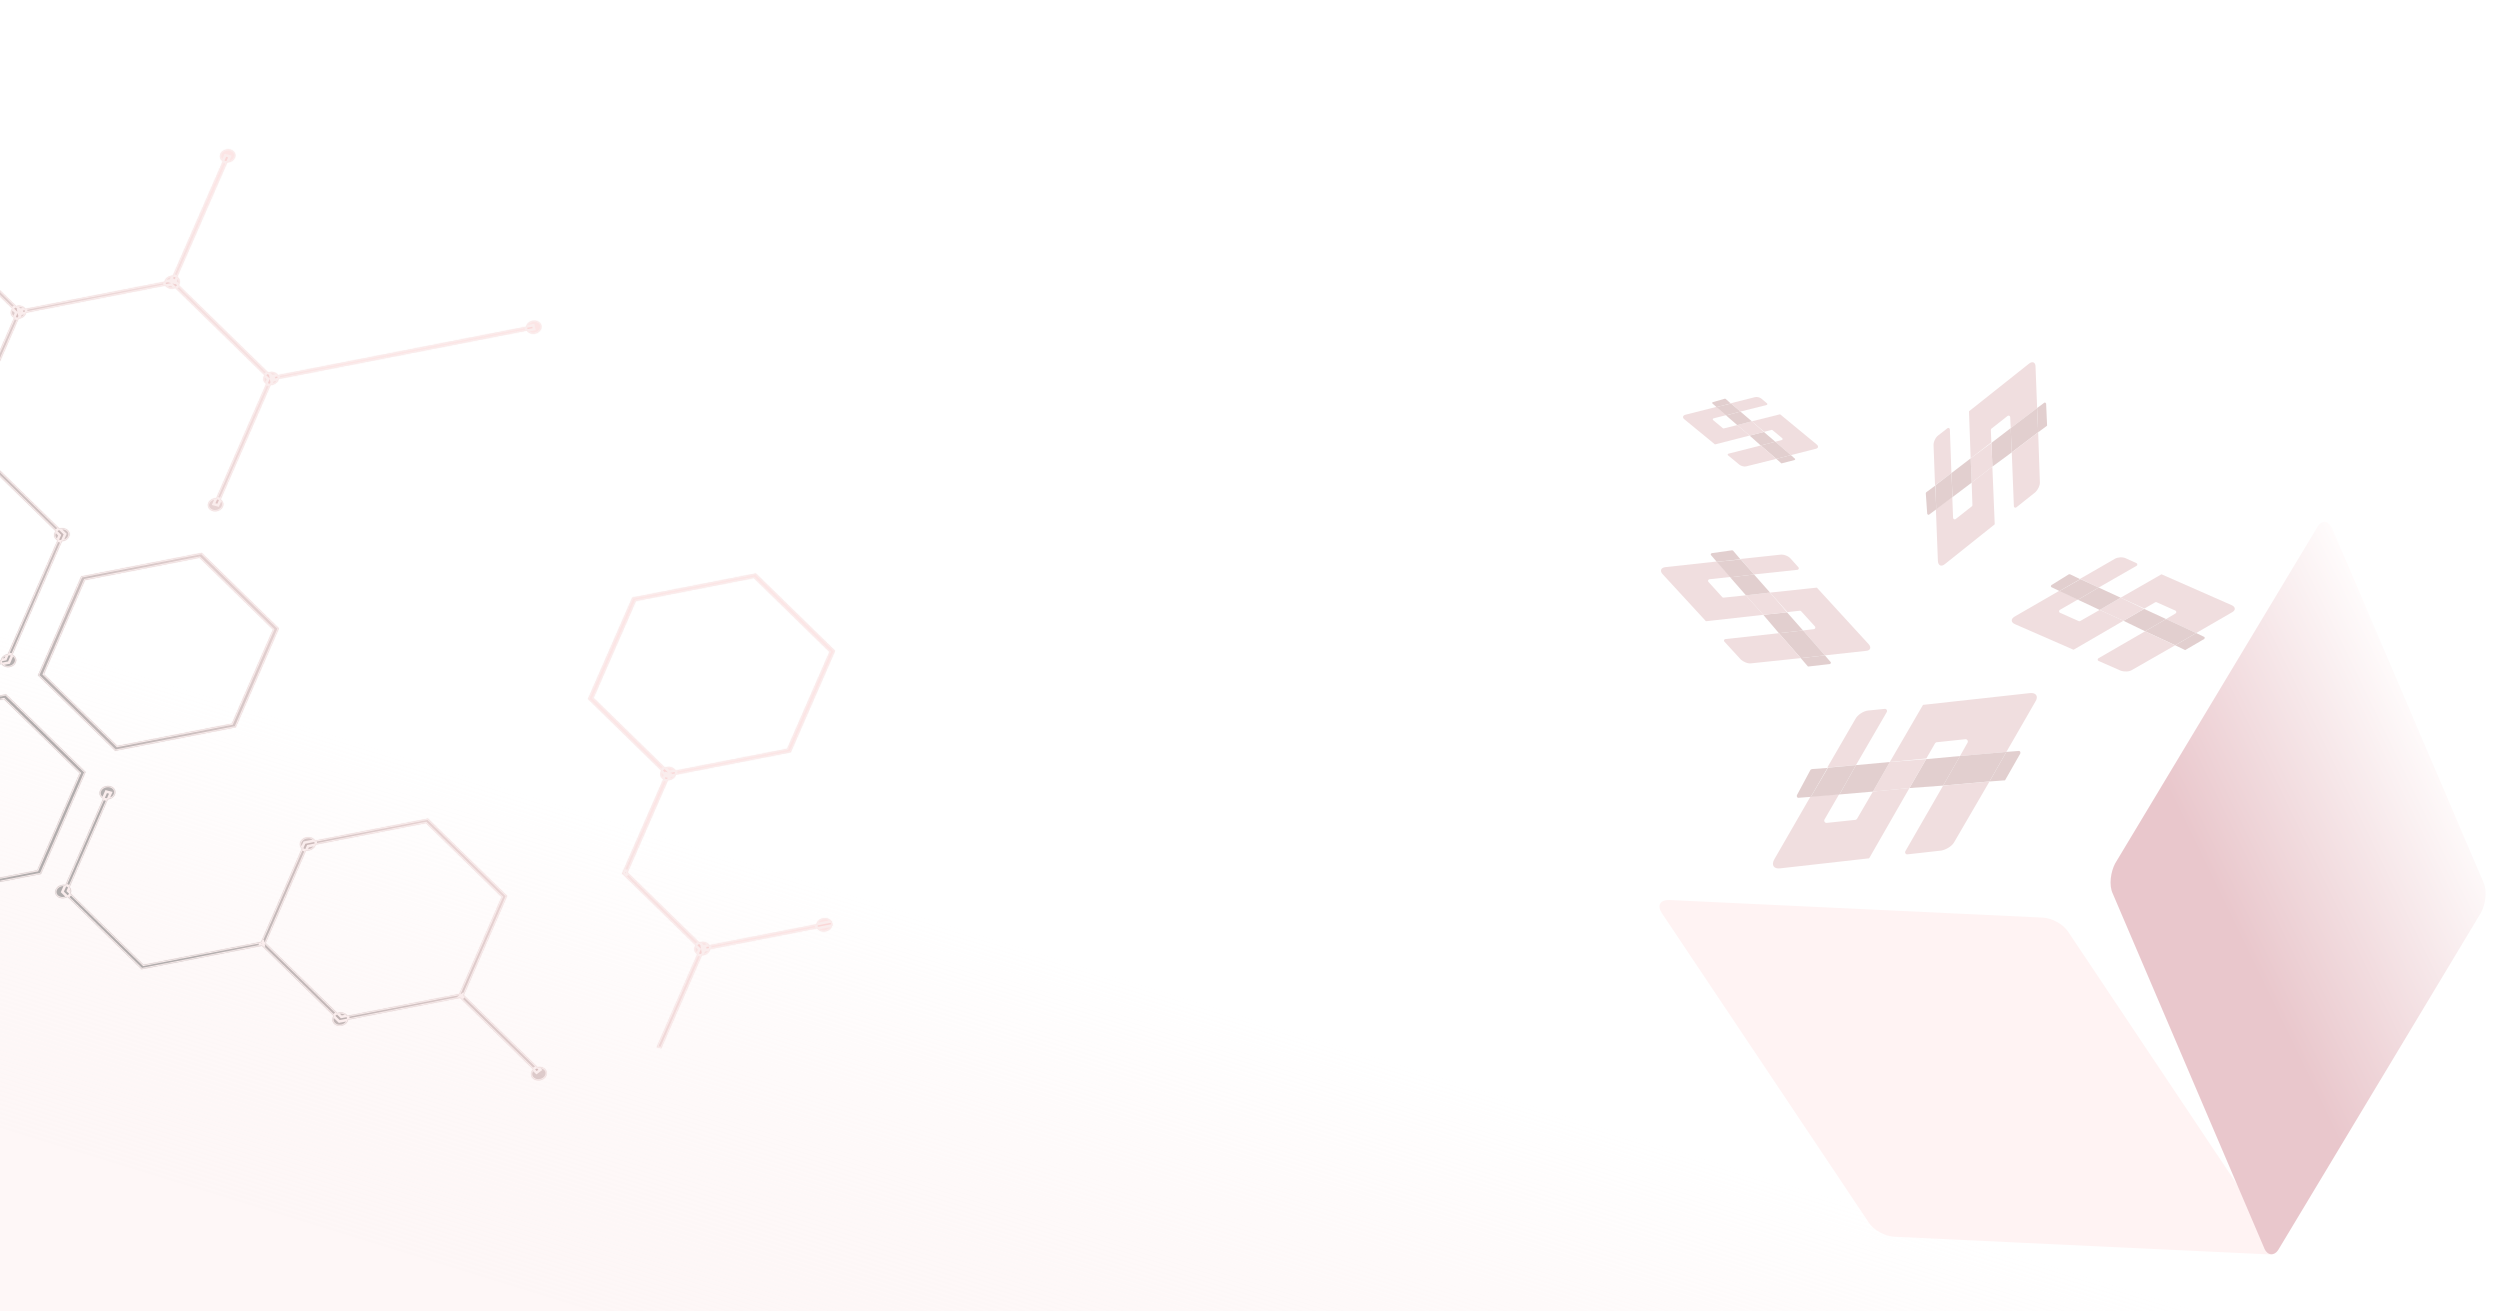 <svg width="1920" height="1007" viewBox="0 0 1920 1007" fill="none" xmlns="http://www.w3.org/2000/svg">
<rect x="0" y="0" width="1920" height="1007" fill="#333333" stroke="none"/>
<g clip-path="url(#clip0)">
<rect width="1920" height="1007" fill="white"/>
<rect width="1920" height="1007" fill="url(#paint0_linear)"/>
<mask id="path-1-inside-1" fill="white">
<path d="M-220.8 287.117L-339.92 310.339L-416.965 235.066L-374.213 137.227L-370.776 138.131L-412.775 234.25L-338.417 306.894L-221.392 284.081L-220.8 287.117Z"/>
<path d="M-152.729 627.929L-156.167 627.022L-113.787 530.045L-110.355 530.947L-152.729 627.929Z"/>
<path d="M-26.41 337.937L-146.58 361.363L-223.625 286.09L-180.495 187.393L-60.325 163.966L16.716 239.237L-26.41 337.937ZM-145.079 357.925L-29.1 335.315L12.526 240.057L-61.832 167.412L-177.811 190.022L-219.434 285.277L-145.079 357.925Z"/>
<path d="M6.914 508.876L-113.256 532.303L-189.627 457.689L-186.782 455.56L-111.756 528.862L4.224 506.252L45.849 410.994L-29.177 337.692L-26.332 335.56L50.04 410.177L6.914 508.876Z"/>
<path d="M-186.427 457.849L-306.597 481.276L-383.641 406.003L-340.512 307.303L-221.392 284.081L-220.8 287.117L-337.825 309.931L-379.451 405.186L-305.093 477.834L-189.113 455.224L-147.111 359.105L-143.677 360.013L-186.427 457.849Z"/>
<path d="M167.491 388.071L164.054 387.166L206.052 291.045L131.694 218.4L14.669 241.214L14.077 238.177L133.201 214.954L210.242 290.228L167.491 388.071Z"/>
<path d="M134.167 217.131L130.729 216.223L173.106 119.25L176.542 120.152L134.167 217.131Z"/>
<path d="M409.626 249.788L207.852 289.123L208.443 292.153L410.217 252.818L409.626 249.788Z"/>
<path d="M-381.841 404.081L-664.621 459.208L-664.031 462.238L-381.251 407.112L-381.841 404.081Z"/>
<path d="M-186.811 461.465C-183.555 460.83 -181.345 458.109 -181.876 455.388C-182.407 452.666 -185.476 450.975 -188.732 451.609C-191.989 452.244 -194.198 454.965 -193.667 457.687C-193.137 460.408 -190.067 462.1 -186.811 461.465Z"/>
<path d="M-304.886 484.483C-301.63 483.849 -299.421 481.128 -299.951 478.406C-300.482 475.685 -303.551 473.993 -306.807 474.628C-310.064 475.262 -312.273 477.983 -311.742 480.705C-311.212 483.426 -308.142 485.118 -304.886 484.483Z"/>
<path d="M-153.488 632.402C-150.231 631.767 -148.022 629.046 -148.553 626.325C-149.083 623.603 -152.153 621.911 -155.409 622.546C-158.665 623.181 -160.875 625.902 -160.344 628.623C-159.813 631.345 -156.744 633.037 -153.488 632.402Z"/>
<path d="M-144.436 364.486C-141.18 363.851 -138.97 361.13 -139.501 358.409C-140.031 355.687 -143.101 353.996 -146.357 354.63C-149.613 355.265 -151.823 357.986 -151.292 360.708C-150.761 363.429 -147.692 365.121 -144.436 364.486Z"/>
<path d="M-111.112 535.426C-107.855 534.791 -105.646 532.07 -106.177 529.349C-106.707 526.627 -109.777 524.935 -113.033 525.57C-116.289 526.205 -118.499 528.926 -117.968 531.647C-117.437 534.369 -114.368 536.061 -111.112 535.426Z"/>
<path d="M-25.836 341.366C-22.58 340.731 -20.37 338.01 -20.901 335.288C-21.431 332.567 -24.501 330.875 -27.757 331.51C-31.014 332.145 -33.223 334.865 -32.692 337.587C-32.162 340.309 -29.092 342 -25.836 341.366Z"/>
<path d="M-59.16 170.429C-55.903 169.794 -53.694 167.073 -54.224 164.352C-54.755 161.63 -57.825 159.938 -61.081 160.573C-64.337 161.208 -66.546 163.929 -66.016 166.65C-65.485 169.372 -62.416 171.064 -59.16 170.429Z"/>
<path d="M-178.193 193.634C-174.937 192.999 -172.727 190.278 -173.258 187.557C-173.788 184.835 -176.858 183.143 -180.114 183.778C-183.37 184.413 -185.58 187.134 -185.049 189.855C-184.519 192.577 -181.449 194.269 -178.193 193.634Z"/>
<path d="M209.108 295.564C212.364 294.929 214.573 292.209 214.043 289.487C213.512 286.765 210.443 285.074 207.186 285.708C203.93 286.343 201.721 289.064 202.251 291.786C202.782 294.507 205.852 296.199 209.108 295.564Z"/>
<path d="M410.882 256.229C414.138 255.594 416.347 252.873 415.817 250.152C415.286 247.43 412.216 245.739 408.96 246.373C405.704 247.008 403.495 249.729 404.025 252.451C404.556 255.172 407.626 256.864 410.882 256.229Z"/>
<path d="M-380.586 410.523C-377.329 409.888 -375.12 407.167 -375.651 404.445C-376.181 401.724 -379.251 400.032 -382.507 400.667C-385.763 401.302 -387.973 404.023 -387.442 406.744C-386.911 409.466 -383.842 411.157 -380.586 410.523Z"/>
<path d="M-220.135 290.528C-216.878 289.894 -214.669 287.173 -215.2 284.451C-215.73 281.73 -218.8 280.038 -222.056 280.673C-225.312 281.307 -227.521 284.028 -226.991 286.75C-226.46 289.471 -223.391 291.163 -220.135 290.528Z"/>
<path d="M-338.21 313.547C-334.953 312.912 -332.744 310.191 -333.275 307.469C-333.805 304.748 -336.875 303.056 -340.131 303.691C-343.387 304.326 -345.597 307.047 -345.066 309.768C-344.535 312.49 -341.466 314.181 -338.21 313.547Z"/>
<path d="M133.223 221.643C136.479 221.008 138.689 218.287 138.158 215.565C137.628 212.844 134.558 211.152 131.302 211.787C128.046 212.422 125.836 215.143 126.367 217.864C126.897 220.586 129.967 222.277 133.223 221.643Z"/>
<path d="M175.784 124.627C179.04 123.993 181.25 121.272 180.719 118.55C180.189 115.829 177.119 114.137 173.863 114.772C170.607 115.406 168.397 118.127 168.928 120.849C169.458 123.57 172.528 125.262 175.784 124.627Z"/>
<path d="M15.148 244.661C18.404 244.026 20.614 241.305 20.083 238.584C19.553 235.862 16.483 234.17 13.227 234.805C9.971 235.44 7.761 238.161 8.292 240.882C8.822 243.604 11.892 245.296 15.148 244.661Z"/>
<path d="M7.488 512.305C10.744 511.671 12.954 508.95 12.423 506.228C11.893 503.507 8.823 501.815 5.567 502.45C2.311 503.084 0.101 505.805 0.632 508.527C1.162 511.248 4.232 512.94 7.488 512.305Z"/>
<path d="M48.471 415.598C51.728 414.963 53.937 412.242 53.407 409.52C52.876 406.799 49.806 405.107 46.55 405.742C43.294 406.377 41.085 409.098 41.615 411.819C42.146 414.541 45.215 416.232 48.471 415.598Z"/>
<path d="M166.546 392.579C169.803 391.945 172.012 389.224 171.482 386.502C170.951 383.781 167.881 382.089 164.625 382.724C161.369 383.358 159.16 386.079 159.69 388.801C160.221 391.522 163.29 393.214 166.546 392.579Z"/>
<path d="M-413.909 239.586C-410.653 238.951 -408.443 236.23 -408.974 233.509C-409.505 230.787 -412.574 229.095 -415.83 229.73C-419.087 230.365 -421.296 233.086 -420.765 235.807C-420.235 238.529 -417.165 240.221 -413.909 239.586Z"/>
<path d="M-371.261 144.005C-368.005 143.37 -365.796 140.649 -366.326 137.928C-366.857 135.206 -369.926 133.514 -373.182 134.149C-376.439 134.784 -378.648 137.505 -378.118 140.226C-377.587 142.948 -374.517 144.64 -371.261 144.005Z"/>
<path d="M607.292 577.766L512.399 596.265L451.562 536.826L485.618 458.888L580.511 440.389L641.348 499.828L607.292 577.766ZM513.947 592.72L604.526 575.062L637.033 500.669L578.963 443.935L488.384 461.592L455.876 535.985L513.947 592.72Z"/>
<path d="M202.536 726.14L108.722 744.429L47.88 684.984L81.55 607.937L85.093 608.865L52.198 684.143L110.269 740.88L201.926 723.012L202.536 726.14Z"/>
<path d="M355.461 766.002L260.568 784.501L199.731 725.062L233.787 647.124L328.68 628.625L389.517 688.064L355.461 766.002ZM262.117 780.958L352.695 763.3L385.203 688.908L327.132 632.173L236.554 649.831L204.046 724.224L262.117 780.958Z"/>
<path d="M412.063 823.838L352.613 765.748L355.544 763.554L414.998 821.644L412.063 823.838Z"/>
<path d="M507.845 805.166L504.301 804.235L537.196 728.954L477.698 670.873L480.625 668.681L541.514 728.113L507.845 805.166Z"/>
<path d="M481.235 671.809L477.698 670.873L511.411 593.815L514.951 594.746L481.235 671.809Z"/>
<path d="M638.835 707.518L539.052 726.971L539.661 730.093L639.444 710.64L638.835 707.518Z"/>
<path d="M2.936 536.992L61.096 593.816L28.539 668.326L-62.178 686.011L-120.335 629.186L-87.781 554.677L2.936 536.992ZM4.612 533.153L-90.781 551.749L-125.013 630.098L-63.859 689.845L31.533 671.248L65.771 592.905L4.612 533.153Z"/>
<path d="M49.509 689.753C52.864 689.099 55.141 686.296 54.594 683.492C54.047 680.688 50.885 678.945 47.53 679.599C44.175 680.253 41.899 683.056 42.445 685.86C42.992 688.664 46.155 690.407 49.509 689.753Z"/>
<path d="M83.515 613.845C86.869 613.191 89.146 610.388 88.599 607.584C88.053 604.78 84.89 603.037 81.535 603.691C78.18 604.345 75.904 607.149 76.451 609.953C76.997 612.757 80.16 614.499 83.515 613.845Z"/>
<path d="M237.397 653.125C240.751 652.471 243.028 649.668 242.481 646.864C241.934 644.06 238.772 642.317 235.417 642.971C232.062 643.625 229.786 646.429 230.333 649.233C230.879 652.037 234.042 653.779 237.397 653.125Z"/>
<path d="M514.135 599.176C517.49 598.522 519.766 595.719 519.22 592.915C518.673 590.111 515.51 588.368 512.156 589.022C508.801 589.676 506.525 592.479 507.071 595.283C507.618 598.087 510.78 599.83 514.135 599.176Z"/>
<path d="M414.88 829.653C418.235 828.999 420.511 826.196 419.965 823.392C419.418 820.588 416.255 818.845 412.9 819.499C409.546 820.153 407.269 822.956 407.816 825.76C408.363 828.564 411.525 830.307 414.88 829.653Z"/>
<path d="M262.332 787.808C265.687 787.154 267.964 784.351 267.417 781.547C266.87 778.743 263.708 777 260.353 777.654C256.998 778.308 254.722 781.111 255.268 783.915C255.815 786.719 258.978 788.462 262.332 787.808Z"/>
<path d="M634.055 715.342C637.41 714.688 639.686 711.885 639.14 709.081C638.593 706.277 635.43 704.534 632.076 705.188C628.721 705.842 626.444 708.645 626.991 711.449C627.538 714.253 630.7 715.996 634.055 715.342Z"/>
<path d="M540.343 733.611C543.697 732.957 545.974 730.154 545.427 727.35C544.881 724.546 541.718 722.803 538.363 723.457C535.008 724.111 532.732 726.914 533.279 729.718C533.825 732.522 536.988 734.265 540.343 733.611Z"/>
<path d="M153.237 428.416L209.599 483.489L178.049 555.693L90.134 572.832L33.769 517.766L65.322 445.555L153.237 428.416ZM154.912 424.574L62.322 442.624L29.094 518.675L88.454 576.669L181.044 558.619L214.274 482.574L154.912 424.574Z"/>
<path d="M-204.184 481.098L-147.821 536.171L-179.371 608.379L-267.286 625.517L-323.651 570.448L-292.099 498.237L-204.184 481.098ZM-202.508 477.259L-295.098 495.309L-328.326 571.36L-268.965 629.357L-176.375 611.307L-143.143 535.259L-202.508 477.259Z"/>
</mask>
<path d="M-220.8 287.117L-339.92 310.339L-416.965 235.066L-374.213 137.227L-370.776 138.131L-412.775 234.25L-338.417 306.894L-221.392 284.081L-220.8 287.117Z" fill="url(#paint1_linear)"/>
<path d="M-152.729 627.929L-156.167 627.022L-113.787 530.045L-110.355 530.947L-152.729 627.929Z" fill="url(#paint2_linear)"/>
<path d="M-26.41 337.937L-146.58 361.363L-223.625 286.09L-180.495 187.393L-60.325 163.966L16.716 239.237L-26.41 337.937ZM-145.079 357.925L-29.1 335.315L12.526 240.057L-61.832 167.412L-177.811 190.022L-219.434 285.277L-145.079 357.925Z" fill="url(#paint3_linear)"/>
<path d="M6.914 508.876L-113.256 532.303L-189.627 457.689L-186.782 455.56L-111.756 528.862L4.224 506.252L45.849 410.994L-29.177 337.692L-26.332 335.56L50.04 410.177L6.914 508.876Z" fill="url(#paint4_linear)"/>
<path d="M-186.427 457.849L-306.597 481.276L-383.641 406.003L-340.512 307.303L-221.392 284.081L-220.8 287.117L-337.825 309.931L-379.451 405.186L-305.093 477.834L-189.113 455.224L-147.111 359.105L-143.677 360.013L-186.427 457.849Z" fill="url(#paint5_linear)"/>
<path d="M167.491 388.071L164.054 387.166L206.052 291.045L131.694 218.4L14.669 241.214L14.077 238.177L133.201 214.954L210.242 290.228L167.491 388.071Z" fill="url(#paint6_linear)"/>
<path d="M134.167 217.131L130.729 216.223L173.106 119.25L176.542 120.152L134.167 217.131Z" fill="url(#paint7_linear)"/>
<path d="M409.626 249.788L207.852 289.123L208.443 292.153L410.217 252.818L409.626 249.788Z" fill="url(#paint8_linear)"/>
<path d="M-381.841 404.081L-664.621 459.208L-664.031 462.238L-381.251 407.112L-381.841 404.081Z" fill="url(#paint9_linear)"/>
<path d="M-186.811 461.465C-183.555 460.83 -181.345 458.109 -181.876 455.388C-182.407 452.666 -185.476 450.975 -188.732 451.609C-191.989 452.244 -194.198 454.965 -193.667 457.687C-193.137 460.408 -190.067 462.1 -186.811 461.465Z" fill="url(#paint10_linear)"/>
<path d="M-304.886 484.483C-301.63 483.849 -299.421 481.128 -299.951 478.406C-300.482 475.685 -303.551 473.993 -306.807 474.628C-310.064 475.262 -312.273 477.983 -311.742 480.705C-311.212 483.426 -308.142 485.118 -304.886 484.483Z" fill="url(#paint11_linear)"/>
<path d="M-153.488 632.402C-150.231 631.767 -148.022 629.046 -148.553 626.325C-149.083 623.603 -152.153 621.911 -155.409 622.546C-158.665 623.181 -160.875 625.902 -160.344 628.623C-159.813 631.345 -156.744 633.037 -153.488 632.402Z" fill="url(#paint12_linear)"/>
<path d="M-144.436 364.486C-141.18 363.851 -138.97 361.13 -139.501 358.409C-140.031 355.687 -143.101 353.996 -146.357 354.63C-149.613 355.265 -151.823 357.986 -151.292 360.708C-150.761 363.429 -147.692 365.121 -144.436 364.486Z" fill="url(#paint13_linear)"/>
<path d="M-111.112 535.426C-107.855 534.791 -105.646 532.07 -106.177 529.349C-106.707 526.627 -109.777 524.935 -113.033 525.57C-116.289 526.205 -118.499 528.926 -117.968 531.647C-117.437 534.369 -114.368 536.061 -111.112 535.426Z" fill="url(#paint14_linear)"/>
<path d="M-25.836 341.366C-22.58 340.731 -20.37 338.01 -20.901 335.288C-21.431 332.567 -24.501 330.875 -27.757 331.51C-31.014 332.145 -33.223 334.865 -32.692 337.587C-32.162 340.309 -29.092 342 -25.836 341.366Z" fill="url(#paint15_linear)"/>
<path d="M-59.16 170.429C-55.903 169.794 -53.694 167.073 -54.224 164.352C-54.755 161.63 -57.825 159.938 -61.081 160.573C-64.337 161.208 -66.546 163.929 -66.016 166.65C-65.485 169.372 -62.416 171.064 -59.16 170.429Z" fill="url(#paint16_linear)"/>
<path d="M-178.193 193.634C-174.937 192.999 -172.727 190.278 -173.258 187.557C-173.788 184.835 -176.858 183.143 -180.114 183.778C-183.37 184.413 -185.58 187.134 -185.049 189.855C-184.519 192.577 -181.449 194.269 -178.193 193.634Z" fill="url(#paint17_linear)"/>
<path d="M209.108 295.564C212.364 294.929 214.573 292.209 214.043 289.487C213.512 286.765 210.443 285.074 207.186 285.708C203.93 286.343 201.721 289.064 202.251 291.786C202.782 294.507 205.852 296.199 209.108 295.564Z" fill="url(#paint18_linear)"/>
<path d="M410.882 256.229C414.138 255.594 416.347 252.873 415.817 250.152C415.286 247.43 412.216 245.739 408.96 246.373C405.704 247.008 403.495 249.729 404.025 252.451C404.556 255.172 407.626 256.864 410.882 256.229Z" fill="url(#paint19_linear)"/>
<path d="M-380.586 410.523C-377.329 409.888 -375.12 407.167 -375.651 404.445C-376.181 401.724 -379.251 400.032 -382.507 400.667C-385.763 401.302 -387.973 404.023 -387.442 406.744C-386.911 409.466 -383.842 411.157 -380.586 410.523Z" fill="url(#paint20_linear)"/>
<path d="M-220.135 290.528C-216.878 289.894 -214.669 287.173 -215.2 284.451C-215.73 281.73 -218.8 280.038 -222.056 280.673C-225.312 281.307 -227.521 284.028 -226.991 286.75C-226.46 289.471 -223.391 291.163 -220.135 290.528Z" fill="url(#paint21_linear)"/>
<path d="M-338.21 313.547C-334.953 312.912 -332.744 310.191 -333.275 307.469C-333.805 304.748 -336.875 303.056 -340.131 303.691C-343.387 304.326 -345.597 307.047 -345.066 309.768C-344.535 312.49 -341.466 314.181 -338.21 313.547Z" fill="url(#paint22_linear)"/>
<path d="M133.223 221.643C136.479 221.008 138.689 218.287 138.158 215.565C137.628 212.844 134.558 211.152 131.302 211.787C128.046 212.422 125.836 215.143 126.367 217.864C126.897 220.586 129.967 222.277 133.223 221.643Z" fill="url(#paint23_linear)"/>
<path d="M175.784 124.627C179.04 123.993 181.25 121.272 180.719 118.55C180.189 115.829 177.119 114.137 173.863 114.772C170.607 115.406 168.397 118.127 168.928 120.849C169.458 123.57 172.528 125.262 175.784 124.627Z" fill="url(#paint24_linear)"/>
<path d="M15.148 244.661C18.404 244.026 20.614 241.305 20.083 238.584C19.553 235.862 16.483 234.17 13.227 234.805C9.971 235.44 7.761 238.161 8.292 240.882C8.822 243.604 11.892 245.296 15.148 244.661Z" fill="url(#paint25_linear)"/>
<path d="M7.488 512.305C10.744 511.671 12.954 508.95 12.423 506.228C11.893 503.507 8.823 501.815 5.567 502.45C2.311 503.084 0.101 505.805 0.632 508.527C1.162 511.248 4.232 512.94 7.488 512.305Z" fill="url(#paint26_linear)"/>
<path d="M48.471 415.598C51.728 414.963 53.937 412.242 53.407 409.52C52.876 406.799 49.806 405.107 46.55 405.742C43.294 406.377 41.085 409.098 41.615 411.819C42.146 414.541 45.215 416.232 48.471 415.598Z" fill="url(#paint27_linear)"/>
<path d="M166.546 392.579C169.803 391.945 172.012 389.224 171.482 386.502C170.951 383.781 167.881 382.089 164.625 382.724C161.369 383.358 159.16 386.079 159.69 388.801C160.221 391.522 163.29 393.214 166.546 392.579Z" fill="url(#paint28_linear)"/>
<path d="M-413.909 239.586C-410.653 238.951 -408.443 236.23 -408.974 233.509C-409.505 230.787 -412.574 229.095 -415.83 229.73C-419.087 230.365 -421.296 233.086 -420.765 235.807C-420.235 238.529 -417.165 240.221 -413.909 239.586Z" fill="url(#paint29_linear)"/>
<path d="M-371.261 144.005C-368.005 143.37 -365.796 140.649 -366.326 137.928C-366.857 135.206 -369.926 133.514 -373.182 134.149C-376.439 134.784 -378.648 137.505 -378.118 140.226C-377.587 142.948 -374.517 144.64 -371.261 144.005Z" fill="url(#paint30_linear)"/>
<path d="M607.292 577.766L512.399 596.265L451.562 536.826L485.618 458.888L580.511 440.389L641.348 499.828L607.292 577.766ZM513.947 592.72L604.526 575.062L637.033 500.669L578.963 443.935L488.384 461.592L455.876 535.985L513.947 592.72Z" fill="url(#paint31_linear)"/>
<path d="M202.536 726.14L108.722 744.429L47.88 684.984L81.55 607.937L85.093 608.865L52.198 684.143L110.269 740.88L201.926 723.012L202.536 726.14Z" fill="url(#paint32_linear)"/>
<path d="M355.461 766.002L260.568 784.501L199.731 725.062L233.787 647.124L328.68 628.625L389.517 688.064L355.461 766.002ZM262.117 780.958L352.695 763.3L385.203 688.908L327.132 632.173L236.554 649.831L204.046 724.224L262.117 780.958Z" fill="url(#paint33_linear)"/>
<path d="M412.063 823.838L352.613 765.748L355.544 763.554L414.998 821.644L412.063 823.838Z" fill="url(#paint34_linear)"/>
<path d="M507.845 805.166L504.301 804.235L537.196 728.954L477.698 670.873L480.625 668.681L541.514 728.113L507.845 805.166Z" fill="url(#paint35_linear)"/>
<path d="M481.235 671.809L477.698 670.873L511.411 593.815L514.951 594.746L481.235 671.809Z" fill="url(#paint36_linear)"/>
<path d="M638.835 707.518L539.052 726.971L539.661 730.093L639.444 710.64L638.835 707.518Z" fill="url(#paint37_linear)"/>
<path d="M2.936 536.992L61.096 593.816L28.539 668.326L-62.178 686.011L-120.335 629.186L-87.781 554.677L2.936 536.992ZM4.612 533.153L-90.781 551.749L-125.013 630.098L-63.859 689.845L31.533 671.248L65.771 592.905L4.612 533.153Z" fill="url(#paint38_linear)"/>
<path d="M49.509 689.753C52.864 689.099 55.141 686.296 54.594 683.492C54.047 680.688 50.885 678.945 47.53 679.599C44.175 680.253 41.899 683.056 42.445 685.86C42.992 688.664 46.155 690.407 49.509 689.753Z" fill="url(#paint39_linear)"/>
<path d="M83.515 613.845C86.869 613.191 89.146 610.388 88.599 607.584C88.053 604.78 84.89 603.037 81.535 603.691C78.18 604.345 75.904 607.149 76.451 609.953C76.997 612.757 80.16 614.499 83.515 613.845Z" fill="url(#paint40_linear)"/>
<path d="M237.397 653.125C240.751 652.471 243.028 649.668 242.481 646.864C241.934 644.06 238.772 642.317 235.417 642.971C232.062 643.625 229.786 646.429 230.333 649.233C230.879 652.037 234.042 653.779 237.397 653.125Z" fill="url(#paint41_linear)"/>
<path d="M514.135 599.176C517.49 598.522 519.766 595.719 519.22 592.915C518.673 590.111 515.51 588.368 512.156 589.022C508.801 589.676 506.525 592.479 507.071 595.283C507.618 598.087 510.78 599.83 514.135 599.176Z" fill="url(#paint42_linear)"/>
<path d="M414.88 829.653C418.235 828.999 420.511 826.196 419.965 823.392C419.418 820.588 416.255 818.845 412.9 819.499C409.546 820.153 407.269 822.956 407.816 825.76C408.363 828.564 411.525 830.307 414.88 829.653Z" fill="url(#paint43_linear)"/>
<path d="M262.332 787.808C265.687 787.154 267.964 784.351 267.417 781.547C266.87 778.743 263.708 777 260.353 777.654C256.998 778.308 254.722 781.111 255.268 783.915C255.815 786.719 258.978 788.462 262.332 787.808Z" fill="url(#paint44_linear)"/>
<path d="M634.055 715.342C637.41 714.688 639.686 711.885 639.14 709.081C638.593 706.277 635.43 704.534 632.076 705.188C628.721 705.842 626.444 708.645 626.991 711.449C627.538 714.253 630.7 715.996 634.055 715.342Z" fill="url(#paint45_linear)"/>
<path d="M540.343 733.611C543.697 732.957 545.974 730.154 545.427 727.35C544.881 724.546 541.718 722.803 538.363 723.457C535.008 724.111 532.732 726.914 533.279 729.718C533.825 732.522 536.988 734.265 540.343 733.611Z" fill="url(#paint46_linear)"/>
<path d="M153.237 428.416L209.599 483.489L178.049 555.693L90.134 572.832L33.769 517.766L65.322 445.555L153.237 428.416ZM154.912 424.574L62.322 442.624L29.094 518.675L88.454 576.669L181.044 558.619L214.274 482.574L154.912 424.574Z" fill="url(#paint47_linear)"/>
<path d="M-204.184 481.098L-147.821 536.171L-179.371 608.379L-267.286 625.517L-323.651 570.448L-292.099 498.237L-204.184 481.098ZM-202.508 477.259L-295.098 495.309L-328.326 571.36L-268.965 629.357L-176.375 611.307L-143.143 535.259L-202.508 477.259Z" fill="url(#paint48_linear)"/>
<path d="M-221.882 284.176L-221.29 287.213L-220.309 287.022L-220.901 283.985L-221.882 284.176ZM-339.92 310.339L-340.619 311.055L-340.244 311.421L-339.729 311.321L-339.92 310.339ZM-416.965 235.066L-417.881 234.666L-418.158 235.299L-417.664 235.782L-416.965 235.066ZM-374.213 137.227L-373.958 136.26L-374.786 136.042L-375.129 136.826L-374.213 137.227ZM-370.776 138.131L-369.86 138.532L-369.392 137.461L-370.521 137.164L-370.776 138.131ZM-412.775 234.25L-413.691 233.849L-413.967 234.482L-413.473 234.965L-412.775 234.25ZM-338.417 306.894L-339.116 307.61L-338.741 307.976L-338.226 307.876L-338.417 306.894ZM-152.729 627.929L-152.985 628.896L-152.156 629.115L-151.813 628.33L-152.729 627.929ZM-156.167 627.022L-157.083 626.621L-157.55 627.691L-156.422 627.989L-156.167 627.022ZM-113.787 530.045L-113.533 529.078L-114.361 528.86L-114.703 529.645L-113.787 530.045ZM-110.355 530.947L-109.438 531.348L-108.97 530.277L-110.1 529.98L-110.355 530.947ZM-26.41 337.937L-26.218 338.918L-25.704 338.818L-25.494 338.337L-26.41 337.937ZM-146.58 361.363L-147.279 362.079L-146.904 362.445L-146.389 362.345L-146.58 361.363ZM-223.625 286.09L-224.541 285.69L-224.818 286.323L-224.324 286.806L-223.625 286.09ZM-180.495 187.393L-180.686 186.412L-181.201 186.512L-181.411 186.993L-180.495 187.393ZM-60.325 163.966L-59.626 163.251L-60.001 162.885L-60.516 162.985L-60.325 163.966ZM16.716 239.237L17.632 239.637L17.909 239.004L17.414 238.522L16.716 239.237ZM-145.079 357.925L-145.778 358.64L-145.403 359.007L-144.888 358.907L-145.079 357.925ZM-29.1 335.315L-28.908 336.297L-28.393 336.197L-28.183 335.716L-29.1 335.315ZM12.526 240.057L13.442 240.457L13.719 239.824L13.225 239.342L12.526 240.057ZM-61.832 167.412L-61.133 166.697L-61.508 166.33L-62.023 166.431L-61.832 167.412ZM-177.811 190.022L-178.003 189.04L-178.518 189.141L-178.728 189.622L-177.811 190.022ZM-219.434 285.277L-220.35 284.876L-220.627 285.509L-220.133 285.992L-219.434 285.277ZM6.914 508.876L7.106 509.858L7.621 509.758L7.831 509.277L6.914 508.876ZM-113.256 532.303L-113.955 533.018L-113.58 533.385L-113.065 533.285L-113.256 532.303ZM-189.627 457.689L-190.227 456.889L-191.162 457.588L-190.326 458.405L-189.627 457.689ZM-186.782 455.56L-186.083 454.845L-186.696 454.247L-187.381 454.76L-186.782 455.56ZM-111.756 528.862L-112.455 529.577L-112.079 529.944L-111.564 529.843L-111.756 528.862ZM4.224 506.252L4.415 507.234L4.93 507.133L5.14 506.653L4.224 506.252ZM45.849 410.994L46.766 411.394L47.042 410.761L46.548 410.278L45.849 410.994ZM-29.177 337.692L-29.777 336.892L-30.711 337.592L-29.876 338.407L-29.177 337.692ZM-26.332 335.56L-25.634 334.845L-26.246 334.246L-26.932 334.76L-26.332 335.56ZM50.04 410.177L50.956 410.577L51.233 409.944L50.739 409.462L50.04 410.177ZM-186.427 457.849L-186.235 458.831L-185.72 458.731L-185.51 458.25L-186.427 457.849ZM-306.597 481.276L-307.296 481.991L-306.92 482.358L-306.406 482.258L-306.597 481.276ZM-383.641 406.003L-384.558 405.603L-384.834 406.236L-384.34 406.719L-383.641 406.003ZM-340.512 307.303L-340.704 306.321L-341.219 306.422L-341.429 306.902L-340.512 307.303ZM-337.825 309.931L-338.016 308.949L-338.531 309.05L-338.741 309.531L-337.825 309.931ZM-379.451 405.186L-380.367 404.786L-380.644 405.419L-380.15 405.902L-379.451 405.186ZM-305.093 477.834L-305.792 478.549L-305.417 478.916L-304.902 478.816L-305.093 477.834ZM-189.113 455.224L-188.922 456.206L-188.407 456.106L-188.197 455.625L-189.113 455.224ZM-147.111 359.105L-146.855 358.139L-147.684 357.919L-148.027 358.705L-147.111 359.105ZM-143.677 360.013L-142.761 360.414L-142.294 359.345L-143.422 359.047L-143.677 360.013ZM167.491 388.071L167.236 389.038L168.064 389.256L168.407 388.471L167.491 388.071ZM164.054 387.166L163.138 386.766L162.67 387.836L163.799 388.133L164.054 387.166ZM206.052 291.045L206.968 291.445L207.245 290.812L206.751 290.329L206.052 291.045ZM131.694 218.4L132.393 217.685L132.018 217.318L131.503 217.418L131.694 218.4ZM14.669 241.214L13.687 241.405L13.879 242.386L14.86 242.195L14.669 241.214ZM14.077 238.177L13.886 237.196L12.904 237.387L13.095 238.368L14.077 238.177ZM133.201 214.954L133.9 214.239L133.525 213.872L133.01 213.973L133.201 214.954ZM210.242 290.228L211.159 290.628L211.435 289.995L210.941 289.513L210.242 290.228ZM134.167 217.131L133.911 218.098L134.74 218.316L135.083 217.531L134.167 217.131ZM130.729 216.223L129.813 215.823L129.346 216.892L130.474 217.19L130.729 216.223ZM173.106 119.25L173.36 118.283L172.532 118.066L172.19 118.85L173.106 119.25ZM176.542 120.152L177.458 120.552L177.926 119.481L176.796 119.184L176.542 120.152ZM207.852 289.123L207.661 288.141L206.679 288.332L206.871 289.314L207.852 289.123ZM409.626 249.788L410.607 249.596L410.416 248.615L409.435 248.806L409.626 249.788ZM410.217 252.818L410.408 253.799L411.39 253.608L411.198 252.627L410.217 252.818ZM208.443 292.153L207.461 292.344L207.653 293.326L208.634 293.135L208.443 292.153ZM-664.621 459.208L-664.813 458.227L-665.794 458.418L-665.603 459.399L-664.621 459.208ZM-381.841 404.081L-380.86 403.89L-381.051 402.908L-382.033 403.1L-381.841 404.081ZM-381.251 407.112L-381.059 408.093L-380.078 407.902L-380.269 406.92L-381.251 407.112ZM-664.031 462.238L-665.012 462.43L-664.821 463.411L-663.839 463.22L-664.031 462.238ZM607.292 577.766L607.483 578.747L607.998 578.647L608.208 578.166L607.292 577.766ZM512.399 596.265L511.7 596.98L512.075 597.347L512.59 597.246L512.399 596.265ZM451.562 536.826L450.646 536.426L450.369 537.059L450.863 537.541L451.562 536.826ZM485.618 458.888L485.427 457.907L484.912 458.007L484.702 458.488L485.618 458.888ZM580.511 440.389L581.21 439.674L580.834 439.307L580.319 439.408L580.511 440.389ZM641.348 499.828L642.264 500.228L642.541 499.595L642.046 499.113L641.348 499.828ZM513.947 592.72L513.248 593.435L513.623 593.801L514.138 593.701L513.947 592.72ZM604.526 575.062L604.717 576.043L605.232 575.943L605.442 575.462L604.526 575.062ZM637.033 500.669L637.95 501.07L638.226 500.437L637.732 499.954L637.033 500.669ZM578.963 443.935L579.662 443.219L579.286 442.853L578.771 442.953L578.963 443.935ZM488.384 461.592L488.193 460.611L487.678 460.711L487.468 461.192L488.384 461.592ZM455.876 535.985L454.96 535.585L454.683 536.218L455.177 536.7L455.876 535.985ZM202.536 726.14L202.727 727.121L203.709 726.93L203.517 725.949L202.536 726.14ZM108.722 744.429L108.023 745.144L108.398 745.511L108.913 745.41L108.722 744.429ZM47.88 684.984L46.964 684.584L46.687 685.217L47.181 685.7L47.88 684.984ZM81.55 607.937L81.803 606.97L80.976 606.753L80.633 607.537L81.55 607.937ZM85.093 608.865L86.009 609.266L86.478 608.194L85.346 607.898L85.093 608.865ZM52.198 684.143L51.282 683.742L51.005 684.375L51.499 684.858L52.198 684.143ZM110.269 740.88L109.57 741.595L109.946 741.962L110.46 741.862L110.269 740.88ZM201.926 723.012L202.908 722.821L202.716 721.839L201.735 722.03L201.926 723.012ZM355.461 766.002L355.652 766.983L356.167 766.883L356.377 766.402L355.461 766.002ZM260.568 784.501L259.869 785.216L260.245 785.583L260.759 785.482L260.568 784.501ZM199.731 725.062L198.815 724.661L198.538 725.294L199.032 725.777L199.731 725.062ZM233.787 647.124L233.596 646.142L233.081 646.243L232.871 646.723L233.787 647.124ZM328.68 628.625L329.379 627.91L329.003 627.543L328.489 627.643L328.68 628.625ZM389.517 688.064L390.433 688.464L390.71 687.831L390.216 687.348L389.517 688.064ZM262.117 780.958L261.418 781.674L261.793 782.04L262.308 781.94L262.117 780.958ZM352.695 763.3L352.887 764.282L353.401 764.182L353.612 763.701L352.695 763.3ZM385.203 688.908L386.119 689.308L386.396 688.675L385.902 688.193L385.203 688.908ZM327.132 632.173L327.831 631.458L327.456 631.091L326.941 631.192L327.132 632.173ZM236.554 649.831L236.363 648.85L235.848 648.95L235.638 649.431L236.554 649.831ZM204.046 724.224L203.13 723.823L202.853 724.456L203.347 724.939L204.046 724.224ZM412.063 823.838L411.364 824.553L411.977 825.152L412.662 824.639L412.063 823.838ZM352.613 765.748L352.013 764.947L351.078 765.647L351.914 766.463L352.613 765.748ZM355.544 763.554L356.243 762.839L355.63 762.241L354.945 762.754L355.544 763.554ZM414.998 821.644L415.597 822.445L416.533 821.746L415.697 820.929L414.998 821.644ZM507.845 805.166L507.591 806.133L508.419 806.35L508.762 805.566L507.845 805.166ZM504.301 804.235L503.385 803.834L502.917 804.905L504.047 805.202L504.301 804.235ZM537.196 728.954L538.112 729.355L538.389 728.722L537.894 728.239L537.196 728.954ZM477.698 670.873L476.782 670.472L476.504 671.106L476.999 671.589L477.698 670.873ZM480.625 668.681L481.324 667.965L480.711 667.367L480.026 667.88L480.625 668.681ZM541.514 728.113L542.43 728.513L542.707 727.88L542.212 727.397L541.514 728.113ZM481.235 671.809L480.979 672.775L481.808 672.994L482.151 672.209L481.235 671.809ZM511.411 593.815L511.665 592.848L510.837 592.63L510.494 593.414L511.411 593.815ZM514.951 594.746L515.867 595.147L516.335 594.077L515.205 593.779L514.951 594.746ZM539.052 726.971L538.861 725.989L537.879 726.181L538.071 727.162L539.052 726.971ZM638.835 707.518L639.816 707.327L639.625 706.346L638.644 706.537L638.835 707.518ZM639.444 710.64L639.635 711.622L640.616 711.43L640.425 710.449L639.444 710.64ZM539.661 730.093L538.679 730.284L538.87 731.265L539.852 731.074L539.661 730.093ZM2.936 536.992L3.634 536.276L3.259 535.91L2.744 536.01L2.936 536.992ZM61.096 593.816L62.012 594.217L62.288 593.584L61.794 593.101L61.096 593.816ZM28.539 668.326L28.73 669.308L29.245 669.207L29.455 668.726L28.539 668.326ZM-62.178 686.011L-62.877 686.726L-62.502 687.093L-61.987 686.992L-62.178 686.011ZM-120.335 629.186L-121.251 628.785L-121.528 629.418L-121.034 629.901L-120.335 629.186ZM-87.781 554.677L-87.973 553.695L-88.488 553.796L-88.698 554.276L-87.781 554.677ZM4.612 533.153L5.31 532.437L4.935 532.071L4.42 532.171L4.612 533.153ZM-90.781 551.749L-90.972 550.768L-91.487 550.868L-91.697 551.349L-90.781 551.749ZM-125.013 630.098L-125.93 629.697L-126.206 630.33L-125.712 630.813L-125.013 630.098ZM-63.859 689.845L-64.558 690.56L-64.183 690.926L-63.668 690.826L-63.859 689.845ZM31.533 671.248L31.724 672.23L32.239 672.129L32.449 671.649L31.533 671.248ZM65.771 592.905L66.687 593.305L66.963 592.672L66.469 592.19L65.771 592.905ZM153.237 428.416L153.936 427.701L153.56 427.334L153.045 427.435L153.237 428.416ZM209.599 483.489L210.516 483.889L210.792 483.256L210.298 482.774L209.599 483.489ZM178.049 555.693L178.24 556.675L178.755 556.575L178.965 556.094L178.049 555.693ZM90.134 572.832L89.435 573.547L89.811 573.914L90.326 573.814L90.134 572.832ZM33.769 517.766L32.853 517.366L32.577 517.999L33.071 518.481L33.769 517.766ZM65.322 445.555L65.131 444.573L64.616 444.674L64.406 445.154L65.322 445.555ZM154.912 424.574L155.611 423.859L155.236 423.492L154.721 423.592L154.912 424.574ZM62.322 442.624L62.131 441.643L61.616 441.743L61.406 442.224L62.322 442.624ZM29.094 518.675L28.177 518.274L27.901 518.907L28.395 519.39L29.094 518.675ZM88.454 576.669L87.755 577.384L88.13 577.751L88.645 577.65L88.454 576.669ZM181.044 558.619L181.235 559.6L181.75 559.5L181.96 559.019L181.044 558.619ZM214.274 482.574L215.19 482.975L215.467 482.342L214.972 481.859L214.274 482.574ZM-204.184 481.098L-203.485 480.383L-203.86 480.016L-204.375 480.117L-204.184 481.098ZM-147.821 536.171L-146.905 536.571L-146.628 535.938L-147.122 535.456L-147.821 536.171ZM-179.371 608.379L-179.179 609.36L-178.664 609.26L-178.454 608.779L-179.371 608.379ZM-267.286 625.517L-267.985 626.233L-267.609 626.599L-267.094 626.499L-267.286 625.517ZM-323.651 570.448L-324.567 570.048L-324.844 570.681L-324.35 571.164L-323.651 570.448ZM-292.099 498.237L-292.29 497.255L-292.805 497.356L-293.015 497.836L-292.099 498.237ZM-202.508 477.259L-201.809 476.544L-202.184 476.177L-202.699 476.278L-202.508 477.259ZM-295.098 495.309L-295.289 494.328L-295.804 494.428L-296.014 494.909L-295.098 495.309ZM-328.326 571.36L-329.243 570.959L-329.519 571.592L-329.025 572.075L-328.326 571.36ZM-268.965 629.357L-269.664 630.072L-269.289 630.439L-268.774 630.339L-268.965 629.357ZM-176.375 611.307L-176.184 612.289L-175.669 612.188L-175.459 611.707L-176.375 611.307ZM-143.143 535.259L-142.226 535.659L-141.95 535.026L-142.444 534.544L-143.143 535.259ZM-220.991 286.136L-340.112 309.358L-339.729 311.321L-220.608 288.099L-220.991 286.136ZM-339.222 309.624L-416.266 234.351L-417.664 235.782L-340.619 311.055L-339.222 309.624ZM-416.049 235.467L-373.296 137.627L-375.129 136.826L-417.881 234.666L-416.049 235.467ZM-374.467 138.194L-371.03 139.098L-370.521 137.164L-373.958 136.26L-374.467 138.194ZM-371.692 137.731L-413.691 233.849L-411.858 234.65L-369.86 138.532L-371.692 137.731ZM-413.473 234.965L-339.116 307.61L-337.718 306.179L-412.076 233.534L-413.473 234.965ZM-338.226 307.876L-221.2 285.062L-221.583 283.099L-338.608 305.913L-338.226 307.876ZM-152.474 626.962L-155.911 626.055L-156.422 627.989L-152.985 628.896L-152.474 626.962ZM-155.25 627.422L-112.871 530.446L-114.703 529.645L-157.083 626.621L-155.25 627.422ZM-114.041 531.012L-110.609 531.914L-110.1 529.98L-113.533 529.078L-114.041 531.012ZM-111.271 530.547L-153.646 627.529L-151.813 628.33L-109.438 531.348L-111.271 530.547ZM-26.601 336.955L-146.771 360.382L-146.389 362.345L-26.218 338.918L-26.601 336.955ZM-145.881 360.648L-222.926 285.375L-224.324 286.806L-147.279 362.079L-145.881 360.648ZM-222.708 286.491L-179.579 187.794L-181.411 186.993L-224.541 285.69L-222.708 286.491ZM-180.304 188.375L-60.133 164.948L-60.516 162.985L-180.686 186.412L-180.304 188.375ZM-61.024 164.682L16.017 239.952L17.414 238.522L-59.626 163.251L-61.024 164.682ZM15.799 238.837L-27.326 337.536L-25.494 338.337L17.632 239.637L15.799 238.837ZM-144.888 358.907L-28.908 336.297L-29.291 334.334L-145.271 356.944L-144.888 358.907ZM-28.183 335.716L13.442 240.457L11.61 239.657L-30.016 334.915L-28.183 335.716ZM13.225 239.342L-61.133 166.697L-62.531 168.127L11.827 240.772L13.225 239.342ZM-62.023 166.431L-178.003 189.04L-177.62 191.003L-61.64 168.394L-62.023 166.431ZM-178.728 189.622L-220.35 284.876L-218.517 285.677L-176.895 190.422L-178.728 189.622ZM-220.133 285.992L-145.778 358.64L-144.38 357.21L-218.735 284.561L-220.133 285.992ZM6.723 507.895L-113.447 531.322L-113.065 533.285L7.106 509.858L6.723 507.895ZM-112.557 531.588L-188.929 456.974L-190.326 458.405L-113.955 533.018L-112.557 531.588ZM-189.028 458.49L-186.183 456.361L-187.381 454.76L-190.227 456.889L-189.028 458.49ZM-187.481 456.276L-112.455 529.577L-111.057 528.147L-186.083 454.845L-187.481 456.276ZM-111.564 529.843L4.415 507.234L4.033 505.271L-111.947 527.88L-111.564 529.843ZM5.14 506.653L46.766 411.394L44.933 410.593L3.308 505.852L5.14 506.653ZM46.548 410.278L-28.478 336.977L-29.876 338.407L45.151 411.709L46.548 410.278ZM-28.577 338.492L-25.733 336.36L-26.932 334.76L-29.777 336.892L-28.577 338.492ZM-27.031 336.275L49.341 410.892L50.739 409.462L-25.634 334.845L-27.031 336.275ZM49.123 409.776L5.998 508.476L7.831 509.277L50.956 410.577L49.123 409.776ZM-186.618 456.868L-306.788 480.295L-306.406 482.258L-186.235 458.831L-186.618 456.868ZM-305.898 480.561L-382.943 405.288L-384.34 406.719L-307.296 481.991L-305.898 480.561ZM-382.725 406.404L-339.596 307.703L-341.429 306.902L-384.558 405.603L-382.725 406.404ZM-340.321 308.284L-221.2 285.062L-221.583 283.099L-340.704 306.321L-340.321 308.284ZM-220.991 286.136L-338.016 308.949L-337.634 310.912L-220.608 288.099L-220.991 286.136ZM-338.741 309.531L-380.367 404.786L-378.535 405.587L-336.909 310.331L-338.741 309.531ZM-380.15 405.902L-305.792 478.549L-304.394 477.119L-378.752 404.471L-380.15 405.902ZM-304.902 478.816L-188.922 456.206L-189.305 454.243L-305.284 476.853L-304.902 478.816ZM-188.197 455.625L-146.195 359.506L-148.027 358.705L-190.03 454.824L-188.197 455.625ZM-147.367 360.072L-143.933 360.98L-143.422 359.047L-146.855 358.139L-147.367 360.072ZM-144.594 359.613L-187.343 457.449L-185.51 458.25L-142.761 360.414L-144.594 359.613ZM167.745 387.103L164.308 386.199L163.799 388.133L167.236 389.038L167.745 387.103ZM164.97 387.566L206.968 291.445L205.136 290.644L163.138 386.766L164.97 387.566ZM206.751 290.329L132.393 217.685L130.996 219.115L205.353 291.76L206.751 290.329ZM131.503 217.418L14.478 240.232L14.86 242.195L131.886 219.381L131.503 217.418ZM15.65 241.022L15.059 237.986L13.095 238.368L13.687 241.405L15.65 241.022ZM14.268 239.159L133.393 215.936L133.01 213.973L13.886 237.196L14.268 239.159ZM132.503 215.669L209.543 290.943L210.941 289.513L133.9 214.239L132.503 215.669ZM209.326 289.827L166.574 387.67L168.407 388.471L211.159 290.628L209.326 289.827ZM134.422 216.164L130.985 215.256L130.474 217.19L133.911 218.098L134.422 216.164ZM131.646 216.624L174.022 119.651L172.19 118.85L129.813 215.823L131.646 216.624ZM172.852 120.218L176.288 121.119L176.796 119.184L173.36 118.283L172.852 120.218ZM175.626 119.751L133.25 216.73L135.083 217.531L177.458 120.552L175.626 119.751ZM208.043 290.104L409.817 250.769L409.435 248.806L207.661 288.141L208.043 290.104ZM408.644 249.979L409.235 253.009L411.198 252.627L410.607 249.596L408.644 249.979ZM410.025 251.836L208.251 291.171L208.634 293.135L410.408 253.799L410.025 251.836ZM209.424 291.962L208.834 288.931L206.871 289.314L207.461 292.344L209.424 291.962ZM-664.43 460.19L-381.65 405.063L-382.033 403.1L-664.813 458.227L-664.43 460.19ZM-382.823 404.272L-382.232 407.303L-380.269 406.92L-380.86 403.89L-382.823 404.272ZM-381.442 406.13L-664.222 461.257L-663.839 463.22L-381.059 408.093L-381.442 406.13ZM-663.049 462.047L-663.64 459.017L-665.603 459.399L-665.012 462.43L-663.049 462.047ZM-182.858 455.579C-182.463 457.601 -184.116 459.921 -187.002 460.484L-186.62 462.447C-182.994 461.74 -180.228 458.618 -180.895 455.197L-182.858 455.579ZM-187.002 460.484C-189.889 461.046 -192.292 459.517 -192.686 457.495L-194.649 457.878C-193.982 461.299 -190.246 463.154 -186.62 462.447L-187.002 460.484ZM-192.686 457.495C-193.08 455.473 -191.427 453.154 -188.541 452.591L-188.924 450.628C-192.55 451.335 -195.316 454.457 -194.649 457.878L-192.686 457.495ZM-188.541 452.591C-185.655 452.028 -183.252 453.557 -182.858 455.579L-180.895 455.197C-181.561 451.775 -185.298 449.921 -188.924 450.628L-188.541 452.591ZM-300.933 478.598C-300.538 480.62 -302.191 482.939 -305.077 483.502L-304.695 485.465C-301.069 484.758 -298.303 481.636 -298.97 478.215L-300.933 478.598ZM-305.077 483.502C-307.964 484.065 -310.367 482.536 -310.761 480.514L-312.724 480.896C-312.057 484.317 -308.321 486.172 -304.695 485.465L-305.077 483.502ZM-310.761 480.514C-311.155 478.492 -309.502 476.172 -306.616 475.609L-306.999 473.646C-310.625 474.353 -313.391 477.475 -312.724 480.896L-310.761 480.514ZM-306.616 475.609C-303.73 475.047 -301.327 476.575 -300.933 478.598L-298.97 478.215C-299.636 474.794 -303.373 472.939 -306.999 473.646L-306.616 475.609ZM-149.534 626.516C-149.14 628.538 -150.793 630.858 -153.679 631.42L-153.296 633.383C-149.67 632.676 -146.904 629.554 -147.571 626.133L-149.534 626.516ZM-153.679 631.42C-156.565 631.983 -158.968 630.454 -159.362 628.432L-161.326 628.815C-160.659 632.236 -156.922 634.09 -153.296 633.383L-153.679 631.42ZM-159.362 628.432C-159.757 626.41 -158.104 624.09 -155.218 623.528L-155.6 621.565C-159.226 622.271 -161.992 625.394 -161.326 628.815L-159.362 628.432ZM-155.218 623.528C-152.331 622.965 -149.928 624.494 -149.534 626.516L-147.571 626.133C-148.238 622.712 -151.974 620.858 -155.6 621.565L-155.218 623.528ZM-140.482 358.6C-140.088 360.622 -141.741 362.942 -144.627 363.505L-144.244 365.468C-140.618 364.761 -137.852 361.639 -138.519 358.218L-140.482 358.6ZM-144.627 363.505C-147.513 364.067 -149.916 362.538 -150.311 360.516L-152.274 360.899C-151.607 364.32 -147.87 366.174 -144.244 365.468L-144.627 363.505ZM-150.311 360.516C-150.705 358.494 -149.052 356.175 -146.166 355.612L-146.548 353.649C-150.174 354.356 -152.941 357.478 -152.274 360.899L-150.311 360.516ZM-146.166 355.612C-143.279 355.049 -140.876 356.578 -140.482 358.6L-138.519 358.218C-139.186 354.796 -142.922 352.942 -146.548 353.649L-146.166 355.612ZM-107.158 529.54C-106.764 531.562 -108.417 533.882 -111.303 534.444L-110.92 536.407C-107.294 535.701 -104.528 532.578 -105.195 529.157L-107.158 529.54ZM-111.303 534.444C-114.189 535.007 -116.592 533.478 -116.986 531.456L-118.949 531.839C-118.283 535.26 -114.546 537.114 -110.92 536.407L-111.303 534.444ZM-116.986 531.456C-117.381 529.434 -115.728 527.114 -112.842 526.552L-113.224 524.589C-116.85 525.296 -119.616 528.418 -118.949 531.839L-116.986 531.456ZM-112.842 526.552C-109.955 525.989 -107.552 527.518 -107.158 529.54L-105.195 529.157C-105.862 525.736 -109.598 523.882 -113.224 524.589L-112.842 526.552ZM-21.883 335.48C-21.488 337.502 -23.141 339.821 -26.027 340.384L-25.645 342.347C-22.019 341.64 -19.253 338.518 -19.919 335.097L-21.883 335.48ZM-26.027 340.384C-28.914 340.947 -31.317 339.418 -31.711 337.396L-33.674 337.778C-33.007 341.199 -29.271 343.054 -25.645 342.347L-26.027 340.384ZM-31.711 337.396C-32.105 335.374 -30.452 333.054 -27.566 332.491L-27.949 330.528C-31.575 331.235 -34.341 334.357 -33.674 337.778L-31.711 337.396ZM-27.566 332.491C-24.68 331.929 -22.277 333.458 -21.883 335.48L-19.919 335.097C-20.586 331.676 -24.323 329.821 -27.949 330.528L-27.566 332.491ZM-55.206 164.543C-54.812 166.565 -56.465 168.885 -59.351 169.447L-58.968 171.41C-55.342 170.703 -52.576 167.581 -53.243 164.16L-55.206 164.543ZM-59.351 169.447C-62.237 170.01 -64.64 168.481 -65.034 166.459L-66.997 166.842C-66.33 170.263 -62.594 172.117 -58.968 171.41L-59.351 169.447ZM-65.034 166.459C-65.428 164.437 -63.776 162.117 -60.889 161.555L-61.272 159.592C-64.898 160.298 -67.664 163.42 -66.997 166.842L-65.034 166.459ZM-60.889 161.555C-58.003 160.992 -55.6 162.521 -55.206 164.543L-53.243 164.16C-53.91 160.739 -57.646 158.885 -61.272 159.592L-60.889 161.555ZM-174.239 187.748C-173.845 189.77 -175.498 192.09 -178.384 192.652L-178.001 194.615C-174.375 193.909 -171.609 190.786 -172.276 187.365L-174.239 187.748ZM-178.384 192.652C-181.27 193.215 -183.673 191.686 -184.068 189.664L-186.031 190.047C-185.364 193.468 -181.627 195.322 -178.001 194.615L-178.384 192.652ZM-184.068 189.664C-184.462 187.642 -182.809 185.322 -179.923 184.76L-180.305 182.797C-183.931 183.504 -186.698 186.626 -186.031 190.047L-184.068 189.664ZM-179.923 184.76C-177.037 184.197 -174.633 185.726 -174.239 187.748L-172.276 187.365C-172.943 183.944 -176.68 182.09 -180.305 182.797L-179.923 184.76ZM213.061 289.678C213.455 291.7 211.803 294.02 208.916 294.583L209.299 296.546C212.925 295.839 215.691 292.717 215.024 289.296L213.061 289.678ZM208.916 294.583C206.03 295.145 203.627 293.616 203.233 291.594L201.27 291.977C201.937 295.398 205.673 297.252 209.299 296.546L208.916 294.583ZM203.233 291.594C202.839 289.572 204.492 287.253 207.378 286.69L206.995 284.727C203.369 285.434 200.603 288.556 201.27 291.977L203.233 291.594ZM207.378 286.69C210.264 286.127 212.667 287.656 213.061 289.678L215.024 289.296C214.357 285.874 210.621 284.02 206.995 284.727L207.378 286.69ZM414.835 250.343C415.229 252.365 413.577 254.685 410.69 255.248L411.073 257.211C414.699 256.504 417.465 253.382 416.798 249.96L414.835 250.343ZM410.69 255.248C407.804 255.81 405.401 254.281 405.007 252.259L403.044 252.642C403.711 256.063 407.447 257.917 411.073 257.211L410.69 255.248ZM405.007 252.259C404.613 250.237 406.265 247.918 409.152 247.355L408.769 245.392C405.143 246.099 402.377 249.221 403.044 252.642L405.007 252.259ZM409.152 247.355C412.038 246.792 414.441 248.321 414.835 250.343L416.798 249.96C416.131 246.539 412.395 244.685 408.769 245.392L409.152 247.355ZM-376.632 404.637C-376.238 406.659 -377.891 408.978 -380.777 409.541L-380.394 411.504C-376.768 410.797 -374.002 407.675 -374.669 404.254L-376.632 404.637ZM-380.777 409.541C-383.663 410.104 -386.066 408.575 -386.46 406.553L-388.424 406.935C-387.757 410.357 -384.02 412.211 -380.394 411.504L-380.777 409.541ZM-386.46 406.553C-386.855 404.531 -385.202 402.211 -382.316 401.648L-382.698 399.685C-386.324 400.392 -389.09 403.514 -388.424 406.935L-386.46 406.553ZM-382.316 401.648C-379.429 401.086 -377.026 402.615 -376.632 404.637L-374.669 404.254C-375.336 400.833 -379.072 398.979 -382.698 399.685L-382.316 401.648ZM-216.181 284.643C-215.787 286.665 -217.44 288.984 -220.326 289.547L-219.943 291.51C-216.317 290.803 -213.551 287.681 -214.218 284.26L-216.181 284.643ZM-220.326 289.547C-223.212 290.11 -225.615 288.581 -226.009 286.559L-227.972 286.941C-227.306 290.362 -223.569 292.217 -219.943 291.51L-220.326 289.547ZM-226.009 286.559C-226.404 284.537 -224.751 282.217 -221.865 281.654L-222.247 279.691C-225.873 280.398 -228.639 283.52 -227.972 286.941L-226.009 286.559ZM-221.865 281.654C-218.978 281.092 -216.575 282.621 -216.181 284.643L-214.218 284.26C-214.885 280.839 -218.621 278.984 -222.247 279.691L-221.865 281.654ZM-334.256 307.661C-333.862 309.683 -335.515 312.002 -338.401 312.565L-338.018 314.528C-334.392 313.821 -331.626 310.699 -332.293 307.278L-334.256 307.661ZM-338.401 312.565C-341.287 313.128 -343.69 311.599 -344.084 309.577L-346.047 309.96C-345.381 313.381 -341.644 315.235 -338.018 314.528L-338.401 312.565ZM-344.084 309.577C-344.479 307.555 -342.826 305.235 -339.94 304.672L-340.322 302.709C-343.948 303.416 -346.714 306.538 -346.047 309.96L-344.084 309.577ZM-339.94 304.672C-337.053 304.11 -334.65 305.639 -334.256 307.661L-332.293 307.278C-332.96 303.857 -336.696 302.003 -340.322 302.709L-339.94 304.672ZM137.177 215.757C137.571 217.779 135.918 220.098 133.032 220.661L133.414 222.624C137.04 221.917 139.807 218.795 139.14 215.374L137.177 215.757ZM133.032 220.661C130.145 221.224 127.742 219.695 127.348 217.673L125.385 218.055C126.052 221.477 129.788 223.331 133.414 222.624L133.032 220.661ZM127.348 217.673C126.954 215.651 128.607 213.331 131.493 212.768L131.11 210.805C127.484 211.512 124.718 214.634 125.385 218.055L127.348 217.673ZM131.493 212.768C134.379 212.206 136.782 213.735 137.177 215.757L139.14 215.374C138.473 211.953 134.736 210.099 131.11 210.805L131.493 212.768ZM179.738 118.742C180.132 120.764 178.479 123.083 175.593 123.646L175.976 125.609C179.602 124.902 182.368 121.78 181.701 118.359L179.738 118.742ZM175.593 123.646C172.707 124.209 170.304 122.68 169.909 120.658L167.946 121.04C168.613 124.461 172.35 126.316 175.976 125.609L175.593 123.646ZM169.909 120.658C169.515 118.636 171.168 116.316 174.054 115.753L173.672 113.79C170.046 114.497 167.279 117.619 167.946 121.04L169.909 120.658ZM174.054 115.753C176.941 115.191 179.344 116.72 179.738 118.742L181.701 118.359C181.034 114.938 177.298 113.083 173.672 113.79L174.054 115.753ZM19.102 238.775C19.496 240.797 17.843 243.117 14.957 243.679L15.339 245.642C18.965 244.936 21.732 241.814 21.065 238.392L19.102 238.775ZM14.957 243.679C12.07 244.242 9.667 242.713 9.273 240.691L7.31 241.074C7.977 244.495 11.713 246.349 15.339 245.642L14.957 243.679ZM9.273 240.691C8.879 238.669 10.532 236.349 13.418 235.787L13.035 233.824C9.409 234.531 6.643 237.653 7.31 241.074L9.273 240.691ZM13.418 235.787C16.304 235.224 18.707 236.753 19.102 238.775L21.065 238.392C20.398 234.971 16.661 233.117 13.035 233.824L13.418 235.787ZM11.442 506.419C11.836 508.441 10.183 510.761 7.297 511.324L7.679 513.287C11.305 512.58 14.072 509.458 13.405 506.037L11.442 506.419ZM7.297 511.324C4.41 511.886 2.007 510.358 1.613 508.335L-0.35 508.718C0.317 512.139 4.053 513.994 7.679 513.287L7.297 511.324ZM1.613 508.335C1.219 506.313 2.872 503.994 5.758 503.431L5.375 501.468C1.749 502.175 -1.017 505.297 -0.35 508.718L1.613 508.335ZM5.758 503.431C8.644 502.869 11.047 504.397 11.442 506.419L13.405 506.037C12.738 502.616 9.001 500.761 5.375 501.468L5.758 503.431ZM52.425 409.712C52.819 411.734 51.166 414.053 48.28 414.616L48.663 416.579C52.289 415.872 55.055 412.75 54.388 409.329L52.425 409.712ZM48.28 414.616C45.394 415.179 42.991 413.65 42.597 411.628L40.634 412.01C41.301 415.432 45.037 417.286 48.663 416.579L48.28 414.616ZM42.597 411.628C42.203 409.606 43.855 407.286 46.742 406.723L46.359 404.76C42.733 405.467 39.967 408.589 40.634 412.01L42.597 411.628ZM46.742 406.723C49.628 406.161 52.031 407.69 52.425 409.712L54.388 409.329C53.721 405.908 49.985 404.054 46.359 404.76L46.742 406.723ZM170.5 386.693C170.894 388.715 169.241 391.035 166.355 391.598L166.738 393.561C170.364 392.854 173.13 389.732 172.463 386.311L170.5 386.693ZM166.355 391.598C163.469 392.161 161.066 390.632 160.672 388.609L158.709 388.992C159.376 392.413 163.112 394.268 166.738 393.561L166.355 391.598ZM160.672 388.609C160.277 386.587 161.93 384.268 164.816 383.705L164.434 381.742C160.808 382.449 158.042 385.571 158.709 388.992L160.672 388.609ZM164.816 383.705C167.703 383.143 170.106 384.671 170.5 386.693L172.463 386.311C171.796 382.89 168.06 381.035 164.434 381.742L164.816 383.705ZM-409.956 233.7C-409.561 235.722 -411.214 238.042 -414.1 238.604L-413.718 240.567C-410.092 239.861 -407.326 236.738 -407.993 233.317L-409.956 233.7ZM-414.1 238.604C-416.987 239.167 -419.39 237.638 -419.784 235.616L-421.747 235.999C-421.08 239.42 -417.344 241.274 -413.718 240.567L-414.1 238.604ZM-419.784 235.616C-420.178 233.594 -418.525 231.274 -415.639 230.712L-416.022 228.749C-419.648 229.456 -422.414 232.578 -421.747 235.999L-419.784 235.616ZM-415.639 230.712C-412.753 230.149 -410.35 231.678 -409.956 233.7L-407.993 233.317C-408.659 229.896 -412.396 228.042 -416.022 228.749L-415.639 230.712ZM-367.308 138.119C-366.913 140.141 -368.566 142.461 -371.452 143.023L-371.07 144.986C-367.444 144.279 -364.678 141.157 -365.345 137.736L-367.308 138.119ZM-371.452 143.023C-374.339 143.586 -376.742 142.057 -377.136 140.035L-379.099 140.418C-378.432 143.839 -374.696 145.693 -371.07 144.986L-371.452 143.023ZM-377.136 140.035C-377.53 138.013 -375.877 135.693 -372.991 135.131L-373.374 133.168C-377 133.874 -379.766 136.997 -379.099 140.418L-377.136 140.035ZM-372.991 135.131C-370.105 134.568 -367.702 136.097 -367.308 138.119L-365.345 137.736C-366.011 134.315 -369.748 132.461 -373.374 133.168L-372.991 135.131ZM607.1 576.784L512.208 595.283L512.59 597.246L607.483 578.747L607.1 576.784ZM513.098 595.55L452.261 536.111L450.863 537.541L511.7 596.98L513.098 595.55ZM452.478 537.226L486.534 459.289L484.702 458.488L450.646 536.426L452.478 537.226ZM485.809 459.87L580.702 441.371L580.319 439.408L485.427 457.907L485.809 459.87ZM579.812 441.104L640.649 500.543L642.046 499.113L581.21 439.674L579.812 441.104ZM640.431 499.428L606.375 577.366L608.208 578.166L642.264 500.228L640.431 499.428ZM514.138 593.701L604.717 576.043L604.334 574.08L513.756 591.738L514.138 593.701ZM605.442 575.462L637.95 501.07L636.117 500.269L603.609 574.661L605.442 575.462ZM637.732 499.954L579.662 443.219L578.264 444.65L636.335 501.384L637.732 499.954ZM578.771 442.953L488.193 460.611L488.576 462.574L579.154 444.916L578.771 442.953ZM487.468 461.192L454.96 535.585L456.793 536.385L489.301 461.993L487.468 461.192ZM455.177 536.7L513.248 593.435L514.646 592.004L456.575 535.27L455.177 536.7ZM202.345 725.158L108.53 743.447L108.913 745.41L202.727 727.121L202.345 725.158ZM109.421 743.713L48.579 684.269L47.181 685.7L108.023 745.144L109.421 743.713ZM48.796 685.385L82.466 608.338L80.633 607.537L46.964 684.584L48.796 685.385ZM81.296 608.905L84.84 609.833L85.346 607.898L81.803 606.97L81.296 608.905ZM84.177 608.465L51.282 683.742L53.114 684.543L86.009 609.266L84.177 608.465ZM51.499 684.858L109.57 741.595L110.968 740.165L52.897 683.427L51.499 684.858ZM110.46 741.862L202.118 723.994L201.735 722.03L110.078 739.899L110.46 741.862ZM200.945 723.203L201.554 726.331L203.517 725.949L202.908 722.821L200.945 723.203ZM355.27 765.02L260.377 783.519L260.759 785.482L355.652 766.983L355.27 765.02ZM261.267 783.785L200.43 724.346L199.032 725.777L259.869 785.216L261.267 783.785ZM200.648 725.462L234.703 647.524L232.871 646.723L198.815 724.661L200.648 725.462ZM233.978 648.105L328.871 629.606L328.489 627.643L233.596 646.142L233.978 648.105ZM327.981 629.34L388.818 688.779L390.216 687.348L329.379 627.91L327.981 629.34ZM388.6 687.663L354.545 765.601L356.377 766.402L390.433 688.464L388.6 687.663ZM262.308 781.94L352.887 764.282L352.504 762.319L261.925 779.977L262.308 781.94ZM353.612 763.701L386.119 689.308L384.287 688.507L351.779 762.9L353.612 763.701ZM385.902 688.193L327.831 631.458L326.434 632.889L384.504 689.623L385.902 688.193ZM326.941 631.192L236.363 648.85L236.745 650.813L327.324 633.155L326.941 631.192ZM235.638 649.431L203.13 723.823L204.962 724.624L237.47 650.232L235.638 649.431ZM203.347 724.939L261.418 781.674L262.815 780.243L204.745 723.508L203.347 724.939ZM412.762 823.123L353.311 765.032L351.914 766.463L411.364 824.553L412.762 823.123ZM353.212 766.548L356.143 764.355L354.945 762.754L352.013 764.947L353.212 766.548ZM354.845 764.27L414.299 822.359L415.697 820.929L356.243 762.839L354.845 764.27ZM414.399 820.843L411.465 823.037L412.662 824.639L415.597 822.445L414.399 820.843ZM508.099 804.199L504.555 803.268L504.047 805.202L507.591 806.133L508.099 804.199ZM505.218 804.635L538.112 729.355L536.28 728.554L503.385 803.834L505.218 804.635ZM537.894 728.239L478.396 670.158L476.999 671.589L536.497 729.67L537.894 728.239ZM478.297 671.674L481.225 669.481L480.026 667.88L477.098 670.073L478.297 671.674ZM479.927 669.396L540.815 728.828L542.212 727.397L481.324 667.965L479.927 669.396ZM540.597 727.712L506.929 804.765L508.762 805.566L542.43 728.513L540.597 727.712ZM481.491 670.842L477.953 669.906L477.442 671.84L480.979 672.775L481.491 670.842ZM478.614 671.274L512.327 594.215L510.494 593.414L476.782 670.472L478.614 671.274ZM511.156 594.782L514.696 595.713L515.205 593.779L511.665 592.848L511.156 594.782ZM514.035 594.345L480.319 671.408L482.151 672.209L515.867 595.147L514.035 594.345ZM539.243 727.952L639.026 708.5L638.644 706.537L538.861 725.989L539.243 727.952ZM637.853 707.71L638.462 710.832L640.425 710.449L639.816 707.327L637.853 707.71ZM639.252 709.659L539.469 729.111L539.852 731.074L639.635 711.622L639.252 709.659ZM540.642 729.901L540.034 726.779L538.071 727.162L538.679 730.284L540.642 729.901ZM2.237 537.707L60.397 594.532L61.794 593.101L3.634 536.276L2.237 537.707ZM60.179 593.416L27.622 667.926L29.455 668.726L62.012 594.217L60.179 593.416ZM28.347 667.344L-62.37 685.029L-61.987 686.992L28.73 669.308L28.347 667.344ZM-61.48 685.296L-119.636 628.47L-121.034 629.901L-62.877 686.726L-61.48 685.296ZM-119.418 629.586L-86.865 555.077L-88.698 554.276L-121.251 628.785L-119.418 629.586ZM-87.59 555.658L3.127 537.973L2.744 536.01L-87.973 553.695L-87.59 555.658ZM4.42 532.171L-90.972 550.768L-90.589 552.731L4.803 534.134L4.42 532.171ZM-91.697 551.349L-125.93 629.697L-124.097 630.498L-89.864 552.149L-91.697 551.349ZM-125.712 630.813L-64.558 690.56L-63.16 689.129L-124.315 629.382L-125.712 630.813ZM-63.668 690.826L31.724 672.23L31.341 670.267L-64.051 688.863L-63.668 690.826ZM32.449 671.649L66.687 593.305L64.854 592.505L30.616 670.848L32.449 671.649ZM66.469 592.19L5.31 532.437L3.913 533.868L65.072 593.62L66.469 592.19ZM53.612 683.683C54.023 685.788 52.303 688.19 49.318 688.772L49.701 690.735C53.425 690.009 56.258 686.804 55.575 683.301L53.612 683.683ZM49.318 688.772C46.333 689.354 43.837 687.774 43.427 685.669L41.464 686.052C42.147 689.555 45.976 691.461 49.701 690.735L49.318 688.772ZM43.427 685.669C43.017 683.565 44.736 681.163 47.721 680.581L47.339 678.618C43.614 679.344 40.781 682.548 41.464 686.052L43.427 685.669ZM47.721 680.581C50.706 679.999 53.202 681.579 53.612 683.683L55.575 683.301C54.892 679.797 51.063 677.892 47.339 678.618L47.721 680.581ZM87.618 607.776C88.028 609.88 86.308 612.282 83.323 612.864L83.706 614.827C87.431 614.101 90.264 610.896 89.581 607.393L87.618 607.776ZM83.323 612.864C80.338 613.446 77.842 611.866 77.432 609.761L75.469 610.144C76.152 613.647 79.981 615.553 83.706 614.827L83.323 612.864ZM77.432 609.761C77.022 607.657 78.742 605.255 81.727 604.673L81.344 602.71C77.619 603.436 74.786 606.64 75.469 610.144L77.432 609.761ZM81.727 604.673C84.711 604.091 87.207 605.671 87.618 607.776L89.581 607.393C88.898 603.889 85.068 601.984 81.344 602.71L81.727 604.673ZM241.5 647.056C241.91 649.16 240.19 651.562 237.205 652.144L237.588 654.107C241.313 653.381 244.146 650.176 243.463 646.673L241.5 647.056ZM237.205 652.144C234.22 652.726 231.724 651.146 231.314 649.041L229.351 649.424C230.034 652.927 233.863 654.833 237.588 654.107L237.205 652.144ZM231.314 649.041C230.904 646.937 232.624 644.535 235.608 643.953L235.226 641.99C231.501 642.716 228.668 645.92 229.351 649.424L231.314 649.041ZM235.608 643.953C238.593 643.371 241.089 644.951 241.5 647.056L243.463 646.673C242.78 643.169 238.95 641.264 235.226 641.99L235.608 643.953ZM518.238 593.106C518.649 595.211 516.929 597.613 513.944 598.195L514.327 600.158C518.051 599.432 520.884 596.227 520.201 592.724L518.238 593.106ZM513.944 598.195C510.959 598.777 508.463 597.196 508.053 595.092L506.09 595.475C506.773 598.978 510.602 600.884 514.327 600.158L513.944 598.195ZM508.053 595.092C507.642 592.988 509.362 590.586 512.347 590.004L511.964 588.041C508.24 588.767 505.407 591.971 506.09 595.475L508.053 595.092ZM512.347 590.004C515.332 589.422 517.828 591.002 518.238 593.106L520.201 592.724C519.518 589.22 515.689 587.315 511.964 588.041L512.347 590.004ZM418.983 823.583C419.393 825.687 417.673 828.089 414.689 828.671L415.071 830.634C418.796 829.908 421.629 826.704 420.946 823.2L418.983 823.583ZM414.689 828.671C411.704 829.253 409.208 827.673 408.797 825.569L406.834 825.951C407.517 829.455 411.347 831.36 415.071 830.634L414.689 828.671ZM408.797 825.569C408.387 823.464 410.107 821.062 413.092 820.48L412.709 818.517C408.984 819.243 406.151 822.448 406.834 825.951L408.797 825.569ZM413.092 820.48C416.077 819.898 418.573 821.479 418.983 823.583L420.946 823.2C420.263 819.697 416.434 817.791 412.709 818.517L413.092 820.48ZM266.435 781.738C266.846 783.843 265.126 786.245 262.141 786.826L262.524 788.79C266.248 788.063 269.081 784.859 268.398 781.355L266.435 781.738ZM262.141 786.826C259.156 787.408 256.66 785.828 256.25 783.724L254.287 784.106C254.97 787.61 258.799 789.516 262.524 788.79L262.141 786.826ZM256.25 783.724C255.84 781.619 257.559 779.217 260.544 778.635L260.162 776.672C256.437 777.398 253.604 780.603 254.287 784.106L256.25 783.724ZM260.544 778.635C263.529 778.054 266.025 779.634 266.435 781.738L268.398 781.355C267.715 777.852 263.886 775.946 260.162 776.672L260.544 778.635ZM638.158 709.272C638.568 711.377 636.849 713.779 633.864 714.361L634.246 716.324C637.971 715.598 640.804 712.393 640.121 708.89L638.158 709.272ZM633.864 714.361C630.879 714.942 628.383 713.362 627.973 711.258L626.01 711.641C626.693 715.144 630.522 717.05 634.246 716.324L633.864 714.361ZM627.973 711.258C627.562 709.153 629.282 706.751 632.267 706.169L631.884 704.206C628.16 704.933 625.326 708.137 626.01 711.641L627.973 711.258ZM632.267 706.169C635.252 705.588 637.748 707.168 638.158 709.272L640.121 708.89C639.438 705.386 635.609 703.48 631.884 704.206L632.267 706.169ZM544.446 727.541C544.856 729.645 543.136 732.048 540.151 732.629L540.534 734.592C544.259 733.866 547.092 730.662 546.409 727.158L544.446 727.541ZM540.151 732.629C537.167 733.211 534.67 731.631 534.26 729.527L532.297 729.909C532.98 733.413 536.809 735.319 540.534 734.592L540.151 732.629ZM534.26 729.527C533.85 727.422 535.57 725.02 538.555 724.438L538.172 722.475C534.447 723.201 531.614 726.406 532.297 729.909L534.26 729.527ZM538.555 724.438C541.539 723.856 544.036 725.437 544.446 727.541L546.409 727.158C545.726 723.655 541.896 721.749 538.172 722.475L538.555 724.438ZM152.538 429.131L208.9 484.204L210.298 482.774L153.936 427.701L152.538 429.131ZM208.683 483.088L177.133 555.293L178.965 556.094L210.516 483.889L208.683 483.088ZM177.858 554.712L89.943 571.851L90.326 573.814L178.24 556.675L177.858 554.712ZM90.833 572.117L34.468 517.051L33.071 518.481L89.435 573.547L90.833 572.117ZM34.686 518.167L66.238 445.955L64.406 445.154L32.853 517.366L34.686 518.167ZM65.513 446.536L153.428 429.398L153.045 427.435L65.131 444.573L65.513 446.536ZM154.721 423.592L62.131 441.643L62.514 443.606L155.104 425.555L154.721 423.592ZM61.406 442.224L28.177 518.274L30.01 519.075L63.239 443.024L61.406 442.224ZM28.395 519.39L87.755 577.384L89.153 575.954L29.793 517.959L28.395 519.39ZM88.645 577.65L181.235 559.6L180.853 557.637L88.263 575.687L88.645 577.65ZM181.96 559.019L215.19 482.975L213.357 482.174L180.128 558.218L181.96 559.019ZM214.972 481.859L155.611 423.859L154.213 425.289L213.575 483.29L214.972 481.859ZM-204.883 481.813L-148.52 536.886L-147.122 535.456L-203.485 480.383L-204.883 481.813ZM-148.738 535.771L-180.287 607.978L-178.454 608.779L-146.905 536.571L-148.738 535.771ZM-179.562 607.397L-267.477 624.536L-267.094 626.499L-179.179 609.36L-179.562 607.397ZM-266.587 624.802L-322.952 569.733L-324.35 571.164L-267.985 626.233L-266.587 624.802ZM-322.735 570.849L-291.182 498.637L-293.015 497.836L-324.567 570.048L-322.735 570.849ZM-291.907 499.218L-203.992 482.08L-204.375 480.117L-292.29 497.255L-291.907 499.218ZM-202.699 476.278L-295.289 494.328L-294.906 496.291L-202.316 478.241L-202.699 476.278ZM-296.014 494.909L-329.243 570.959L-327.41 571.76L-294.181 495.71L-296.014 494.909ZM-329.025 572.075L-269.664 630.072L-268.267 628.642L-327.627 570.644L-329.025 572.075ZM-268.774 630.339L-176.184 612.289L-176.567 610.326L-269.157 628.376L-268.774 630.339ZM-175.459 611.707L-142.226 535.659L-144.059 534.858L-177.292 610.907L-175.459 611.707ZM-142.444 534.544L-201.809 476.544L-203.206 477.974L-143.841 535.974L-142.444 534.544Z" fill="#FAEDED" mask="url(#path-1-inside-1)"/>
<path d="M1747.62 953.89L1588.37 715.611C1584.54 709.753 1575.74 704.909 1568.57 704.711L1282.05 691.21C1274.88 691.013 1272.46 695.413 1276.29 701.271L1435.22 938.932C1439.06 944.79 1447.86 949.634 1455.03 949.832L1741.54 963.333C1749.03 964.148 1751.46 959.748 1747.62 953.89Z" fill="#FFF3F3"/>
<path d="M1750.46 958.653L1905.44 700.877C1908.86 694.431 1910.41 684.109 1907.28 677.648L1791.21 405.982C1788.08 399.521 1782.85 398.863 1779.43 405.308L1624.45 663.084C1621.03 669.53 1619.48 679.852 1622.61 686.314L1738.68 957.979C1741.14 964.762 1747.04 965.098 1750.46 958.653Z" fill="url(#paint49_linear)"/>
<path d="M1713.77 464.703C1716.99 466.047 1717.26 468.732 1714.04 470.341L1686.64 486.171L1663.56 475.421L1670.81 471.128C1671.62 470.592 1671.62 469.518 1670.81 468.98L1656.31 462.53C1656.05 462.261 1655.51 462.53 1655.24 462.53L1646.91 467.359L1628.66 459.028L1659.55 441.32C1659.81 441.052 1660.35 441.052 1660.62 441.321L1713.77 464.703Z" fill="#F0DEDF"/>
<path d="M1692.82 489.129C1693.36 489.398 1693.36 490.203 1692.82 490.74L1678.59 499.057C1678.32 499.326 1678.05 499.326 1677.78 499.057L1670.53 495.563L1686.65 486.173L1692.82 489.129Z" fill="#E2CFCF"/>
<path d="M1686.65 486.167L1670.54 495.557L1647.45 484.808L1663.56 475.417L1686.65 486.167Z" fill="#E2CFCF"/>
<path d="M1670.53 495.574L1637.23 514.623C1635.08 515.965 1631.33 515.963 1628.91 515.156L1611.73 507.631C1610.92 507.362 1610.66 506.02 1611.73 505.483L1647.45 484.824L1670.53 495.574Z" fill="#F0DEDF"/>
<path d="M1663.56 475.427L1647.45 484.818L1630.8 476.756L1646.65 467.634L1663.56 475.427Z" fill="#E2CFCF"/>
<path d="M1646.65 467.63L1630.8 476.752L1612.55 468.421L1628.66 459.03L1646.65 467.63Z" fill="#F0DEDF"/>
<path d="M1640.76 432.464C1641.56 432.733 1641.83 434.075 1640.76 434.612L1611.75 451.246L1597.53 444.527L1624.11 429.235C1626.26 427.893 1630.02 427.626 1632.44 428.701L1640.76 432.464Z" fill="#F0DEDF"/>
<path d="M1630.81 476.745L1592.94 498.745C1592.67 499.014 1592.13 499.013 1591.86 498.745L1547.57 479.394C1544.35 478.05 1544.08 475.365 1547.3 473.487L1581.68 453.633L1595.91 460.352L1581.94 468.4C1581.14 468.937 1581.14 470.011 1581.94 470.548L1596.44 476.999C1596.71 477.267 1597.24 476.999 1597.51 476.999L1612.55 468.414L1630.81 476.745Z" fill="#F0DEDF"/>
<path d="M1628.66 459.033L1612.55 468.423L1595.9 460.63L1611.75 451.239L1628.66 459.033Z" fill="#E2CFCF"/>
<path d="M1611.75 451.238L1595.9 460.629L1581.67 453.91L1597.79 444.788L1611.75 451.238Z" fill="#E2CFCF"/>
<path d="M1589.74 441.024L1597.52 444.786L1581.68 453.908L1575.5 450.952C1574.97 450.683 1574.97 449.878 1575.5 449.341L1588.93 441.024C1589.2 441.024 1589.47 441.024 1589.74 441.024Z" fill="#E2CFCF"/>
<path d="M1558.79 532.318C1563.65 531.689 1565.86 534.763 1563.08 538.982L1540.91 577.452L1505.31 580.606L1511.11 570.298C1511.71 569.08 1510.96 567.775 1509.6 567.688L1487.46 570.032C1486.95 569.895 1486.48 570.598 1486.16 570.786L1479.43 582.501L1451.4 585.199L1476.49 541.995C1476.63 541.48 1477.28 541.103 1477.8 541.241L1558.79 532.318Z" fill="#F0DEDF"/>
<path d="M1550.48 576.711C1551.32 576.66 1551.89 577.639 1551.61 578.669L1540.16 598.77C1540.02 599.285 1539.7 599.473 1539.18 599.336L1527.92 600.182L1540.9 577.456L1550.48 576.711Z" fill="#E2CFCF"/>
<path d="M1540.9 577.445L1527.92 600.17L1492.32 603.324L1505.3 580.598L1540.9 577.445Z" fill="#E2CFCF"/>
<path d="M1527.93 600.188L1500.85 646.72C1499.18 649.858 1494.61 652.496 1491.11 653.214L1464.95 656.137C1463.78 656.376 1462.52 654.933 1463.44 653.527L1492.33 603.342L1527.93 600.188Z" fill="#F0DEDF"/>
<path d="M1505.31 580.616L1492.33 603.342L1466.45 605.236L1479.29 583.025L1505.31 580.616Z" fill="#E2CFCF"/>
<path d="M1479.3 583.024L1466.45 605.235L1438.42 607.934L1451.41 585.208L1479.3 583.024Z" fill="#F0DEDF"/>
<path d="M1447.42 544.422C1448.59 544.183 1449.86 545.626 1448.93 547.033L1425.38 587.613L1403.37 589.443L1424.93 552.19C1426.6 549.051 1430.98 546.087 1434.67 545.696L1447.42 544.422Z" fill="#F0DEDF"/>
<path d="M1466.44 605.213L1435.88 658.537C1435.74 659.051 1435.09 659.428 1434.58 659.29L1367.17 666.889C1362.32 667.519 1360.11 664.445 1362.7 659.9L1390.52 611.636L1412.53 609.806L1401.21 629.393C1400.61 630.61 1401.36 631.916 1402.72 632.003L1424.86 629.658C1425.38 629.796 1425.84 629.093 1426.17 628.905L1438.41 607.911L1466.44 605.213Z" fill="#F0DEDF"/>
<path d="M1451.4 585.212L1438.42 607.938L1412.72 610.158L1425.38 587.621L1451.4 585.212Z" fill="#E2CFCF"/>
<path d="M1425.38 587.615L1412.73 610.152L1390.72 611.982L1403.89 589.583L1425.38 587.615Z" fill="#E2CFCF"/>
<path d="M1391.45 590.66L1403.55 589.764L1390.71 611.975L1381.13 612.72C1380.29 612.77 1379.73 611.791 1380 610.762L1390.47 591.225C1390.8 591.037 1391.13 590.849 1391.45 590.66Z" fill="#E2CFCF"/>
<path d="M1435.01 494.605C1437.41 497.134 1436.58 499.699 1432.98 499.873L1401.53 503.32L1384.73 484.178L1393.1 483.171C1394.05 483.005 1394.49 482.022 1393.97 481.206L1383.3 469.46C1383.16 469.106 1382.56 469.135 1382.32 469.027L1372.75 470.092L1359.4 455.11L1394.8 451.352C1395.16 451.214 1395.65 451.431 1395.79 451.785L1435.01 494.605Z" fill="#F0DEDF"/>
<path d="M1405.98 508.513C1406.37 508.975 1406.04 509.712 1405.33 509.987L1388.96 511.862C1388.6 512 1388.36 511.891 1388.22 511.537L1382.99 505.419L1401.52 503.319L1405.98 508.513Z" fill="#E2CFCF"/>
<path d="M1401.53 503.315L1383 505.415L1366.21 486.273L1384.74 484.173L1401.53 503.315Z" fill="#E2CFCF"/>
<path d="M1383 505.434L1344.84 509.446C1342.33 509.808 1338.9 508.291 1337.01 506.579L1324.32 492.768C1323.69 492.197 1323.99 490.861 1325.18 490.803L1366.2 486.291L1383 505.434Z" fill="#F0DEDF"/>
<path d="M1384.73 484.185L1366.2 486.285L1354.22 472.199L1372.4 470.236L1384.73 484.185Z" fill="#E2CFCF"/>
<path d="M1372.4 470.231L1354.22 472.194L1340.87 457.212L1359.4 455.112L1372.4 470.231Z" fill="#F0DEDF"/>
<path d="M1381.18 435.662C1381.81 436.233 1381.51 437.57 1380.31 437.628L1347.06 441.162L1336.75 429.279L1367.24 425.999C1369.75 425.637 1373.3 426.908 1375.08 428.865L1381.18 435.662Z" fill="#F0DEDF"/>
<path d="M1354.22 472.177L1310.7 477.05C1310.34 477.187 1309.85 476.97 1309.72 476.616L1276.98 441.055C1274.57 438.527 1275.41 435.962 1279.11 435.542L1318.58 431.226L1328.89 443.109L1312.86 444.847C1311.91 445.013 1311.48 445.996 1312 446.812L1322.67 458.558C1322.8 458.912 1323.4 458.883 1323.65 458.991L1340.87 457.195L1354.22 472.177Z" fill="#F0DEDF"/>
<path d="M1359.4 455.107L1340.87 457.207L1328.78 443.366L1347.06 441.158L1359.4 455.107Z" fill="#E2CFCF"/>
<path d="M1347.07 441.168L1328.78 443.376L1318.47 431.494L1336.89 429.64L1347.07 441.168Z" fill="#E2CFCF"/>
<path d="M1331.03 422.938L1336.64 429.519L1318.47 431.481L1314.01 426.288C1313.62 425.825 1313.95 425.088 1314.66 424.814L1330.3 422.613C1330.54 422.722 1330.79 422.83 1331.03 422.938Z" fill="#E2CFCF"/>
<path d="M1558.18 279.363C1560.87 277.14 1563.37 278.156 1563.29 281.757L1564.52 313.372L1544.24 328.779L1543.82 320.362C1543.73 319.399 1542.78 318.898 1541.93 319.36L1529.46 329.174C1529.1 329.286 1529.08 329.886 1528.96 330.123L1529.35 339.74L1513.46 352.001L1512.2 316.422C1512.09 316.06 1512.34 315.585 1512.71 315.473L1558.18 279.363Z" fill="#F0DEDF"/>
<path d="M1570 309.288C1570.49 308.938 1571.2 309.314 1571.43 310.04L1572.15 326.51C1572.26 326.873 1572.13 327.11 1571.77 327.222L1565.3 332.004L1564.51 313.37L1570 309.288Z" fill="#E2CFCF"/>
<path d="M1564.51 313.372L1565.3 332.005L1545.02 347.412L1544.23 328.779L1564.51 313.372Z" fill="#E2CFCF"/>
<path d="M1565.31 332.011L1566.63 370.354C1566.81 372.88 1565.06 376.204 1563.22 377.965L1548.55 389.652C1547.94 390.239 1546.62 389.85 1546.65 388.65L1545.04 347.418L1565.31 332.011Z" fill="#F0DEDF"/>
<path d="M1544.24 328.786L1545.03 347.419L1530.14 358.381L1529.46 340.11L1544.24 328.786Z" fill="#E2CFCF"/>
<path d="M1529.47 340.111L1530.14 358.382L1514.26 370.643L1513.47 352.009L1529.47 340.111Z" fill="#F0DEDF"/>
<path d="M1495.6 328.915C1496.21 328.328 1497.52 328.718 1497.5 329.918L1498.68 363.333L1486.1 372.784L1484.98 342.133C1484.79 339.607 1486.31 336.157 1488.39 334.521L1495.6 328.915Z" fill="#F0DEDF"/>
<path d="M1530.13 358.376L1531.93 402.134C1532.04 402.497 1531.79 402.972 1531.43 403.084L1493.65 433.238C1490.96 435.461 1488.46 434.445 1488.3 430.718L1486.77 391.05L1499.35 381.599L1499.96 397.706C1500.06 398.669 1501 399.17 1501.86 398.709L1514.32 388.895C1514.69 388.783 1514.7 388.182 1514.82 387.945L1514.24 370.637L1530.13 358.376Z" fill="#F0DEDF"/>
<path d="M1513.47 352.012L1514.26 370.646L1499.6 381.733L1498.69 363.336L1513.47 352.012Z" fill="#E2CFCF"/>
<path d="M1498.68 363.324L1499.59 381.72L1487.01 391.172L1486.46 372.663L1498.68 363.324Z" fill="#E2CFCF"/>
<path d="M1479.37 378.034L1486.33 372.903L1487.01 391.173L1481.51 395.256C1481.03 395.606 1480.31 395.23 1480.09 394.504L1479 378.746C1479.12 378.509 1479.25 378.271 1479.37 378.034Z" fill="#E2CFCF"/>
<path d="M1395.17 341.308C1396.86 342.651 1396.57 344.296 1394.38 344.713L1375.39 349.533L1363.44 339.239L1368.48 337.902C1369.05 337.718 1369.23 337.078 1368.85 336.622L1361.29 330.337C1361.18 330.132 1360.81 330.201 1360.65 330.156L1354.88 331.632L1345.4 323.593L1366.79 318.242C1367 318.127 1367.32 318.218 1367.43 318.423L1395.17 341.308Z" fill="#F0DEDF"/>
<path d="M1378.55 352.319C1378.83 352.57 1378.69 353.05 1378.28 353.279L1368.4 355.838C1368.19 355.953 1368.03 355.908 1367.92 355.703L1364.19 352.4L1375.37 349.518L1378.55 352.319Z" fill="#E2CFCF"/>
<path d="M1375.38 349.532L1364.2 352.415L1352.25 342.121L1363.43 339.239L1375.38 349.532Z" fill="#E2CFCF"/>
<path d="M1364.2 352.415L1341.14 358.158C1339.64 358.596 1337.4 357.962 1336.09 357.074L1327.12 349.696C1326.69 349.401 1326.75 348.555 1327.49 348.417L1352.25 342.121L1364.2 352.415Z" fill="#F0DEDF"/>
<path d="M1363.43 339.242L1352.25 342.125L1343.69 334.517L1354.66 331.75L1363.43 339.242Z" fill="#E2CFCF"/>
<path d="M1354.66 331.742L1343.69 334.509L1334.21 326.47L1345.39 323.588L1354.66 331.742Z" fill="#F0DEDF"/>
<path d="M1357.07 309.777C1357.5 310.073 1357.44 310.918 1356.71 311.057L1336.62 316.085L1329.27 309.685L1347.69 305.05C1349.2 304.612 1351.49 305.086 1352.74 306.134L1357.07 309.777Z" fill="#F0DEDF"/>
<path d="M1343.69 334.503L1317.42 341.236C1317.21 341.351 1316.89 341.261 1316.78 341.055L1293.64 322.065C1291.95 320.721 1292.24 319.076 1294.48 318.5L1318.31 312.458L1325.65 318.857L1315.98 321.302C1315.4 321.486 1315.22 322.126 1315.61 322.582L1323.16 328.867C1323.28 329.072 1323.64 329.003 1323.8 329.048L1334.21 326.464L1343.69 334.503Z" fill="#F0DEDF"/>
<path d="M1345.4 323.586L1334.21 326.468L1325.61 319.021L1336.63 316.094L1345.4 323.586Z" fill="#E2CFCF"/>
<path d="M1336.63 316.083L1325.61 319.011L1318.26 312.611L1329.4 309.889L1336.63 316.083Z" fill="#E2CFCF"/>
<path d="M1325.24 306.31L1329.25 309.863L1318.27 312.63L1315.09 309.829C1314.81 309.579 1314.95 309.099 1315.36 308.869L1324.76 306.174C1324.92 306.219 1325.08 306.265 1325.24 306.31Z" fill="#E2CFCF"/>
</g>
<defs>
<linearGradient id="paint0_linear" x1="789.5" y1="1110.53" x2="1162.54" y2="-96.992" gradientUnits="userSpaceOnUse">
<stop stop-color="#FCF0F0" stop-opacity="0.57"/>
<stop offset="0.289" stop-color="white"/>
</linearGradient>
<linearGradient id="paint1_linear" x1="-246.5" y1="790" x2="672.033" y2="138.546" gradientUnits="userSpaceOnUse">
<stop offset="0.318" stop-color="#B1ADAD"/>
<stop offset="0.621" stop-color="#F8CBCB" stop-opacity="0.49"/>
</linearGradient>
<linearGradient id="paint2_linear" x1="-246.5" y1="790" x2="672.033" y2="138.546" gradientUnits="userSpaceOnUse">
<stop offset="0.318" stop-color="#B1ADAD"/>
<stop offset="0.621" stop-color="#F8CBCB" stop-opacity="0.49"/>
</linearGradient>
<linearGradient id="paint3_linear" x1="-246.5" y1="790" x2="672.033" y2="138.546" gradientUnits="userSpaceOnUse">
<stop offset="0.318" stop-color="#B1ADAD"/>
<stop offset="0.621" stop-color="#F8CBCB" stop-opacity="0.49"/>
</linearGradient>
<linearGradient id="paint4_linear" x1="-246.5" y1="790" x2="672.033" y2="138.546" gradientUnits="userSpaceOnUse">
<stop offset="0.318" stop-color="#B1ADAD"/>
<stop offset="0.621" stop-color="#F8CBCB" stop-opacity="0.49"/>
</linearGradient>
<linearGradient id="paint5_linear" x1="-246.5" y1="790" x2="672.033" y2="138.546" gradientUnits="userSpaceOnUse">
<stop offset="0.318" stop-color="#B1ADAD"/>
<stop offset="0.621" stop-color="#F8CBCB" stop-opacity="0.49"/>
</linearGradient>
<linearGradient id="paint6_linear" x1="-246.5" y1="790" x2="672.033" y2="138.546" gradientUnits="userSpaceOnUse">
<stop offset="0.318" stop-color="#B1ADAD"/>
<stop offset="0.621" stop-color="#F8CBCB" stop-opacity="0.49"/>
</linearGradient>
<linearGradient id="paint7_linear" x1="-246.5" y1="790" x2="672.033" y2="138.546" gradientUnits="userSpaceOnUse">
<stop offset="0.318" stop-color="#B1ADAD"/>
<stop offset="0.621" stop-color="#F8CBCB" stop-opacity="0.49"/>
</linearGradient>
<linearGradient id="paint8_linear" x1="-246.5" y1="790" x2="672.033" y2="138.546" gradientUnits="userSpaceOnUse">
<stop offset="0.318" stop-color="#B1ADAD"/>
<stop offset="0.621" stop-color="#F8CBCB" stop-opacity="0.49"/>
</linearGradient>
<linearGradient id="paint9_linear" x1="-246.5" y1="790" x2="672.033" y2="138.546" gradientUnits="userSpaceOnUse">
<stop offset="0.318" stop-color="#B1ADAD"/>
<stop offset="0.621" stop-color="#F8CBCB" stop-opacity="0.49"/>
</linearGradient>
<linearGradient id="paint10_linear" x1="-246.5" y1="790" x2="672.033" y2="138.546" gradientUnits="userSpaceOnUse">
<stop offset="0.318" stop-color="#B1ADAD"/>
<stop offset="0.621" stop-color="#F8CBCB" stop-opacity="0.49"/>
</linearGradient>
<linearGradient id="paint11_linear" x1="-246.5" y1="790" x2="672.033" y2="138.546" gradientUnits="userSpaceOnUse">
<stop offset="0.318" stop-color="#B1ADAD"/>
<stop offset="0.621" stop-color="#F8CBCB" stop-opacity="0.49"/>
</linearGradient>
<linearGradient id="paint12_linear" x1="-246.5" y1="790" x2="672.033" y2="138.546" gradientUnits="userSpaceOnUse">
<stop offset="0.318" stop-color="#B1ADAD"/>
<stop offset="0.621" stop-color="#F8CBCB" stop-opacity="0.49"/>
</linearGradient>
<linearGradient id="paint13_linear" x1="-246.5" y1="790" x2="672.033" y2="138.546" gradientUnits="userSpaceOnUse">
<stop offset="0.318" stop-color="#B1ADAD"/>
<stop offset="0.621" stop-color="#F8CBCB" stop-opacity="0.49"/>
</linearGradient>
<linearGradient id="paint14_linear" x1="-246.5" y1="790" x2="672.033" y2="138.546" gradientUnits="userSpaceOnUse">
<stop offset="0.318" stop-color="#B1ADAD"/>
<stop offset="0.621" stop-color="#F8CBCB" stop-opacity="0.49"/>
</linearGradient>
<linearGradient id="paint15_linear" x1="-246.5" y1="790" x2="672.033" y2="138.546" gradientUnits="userSpaceOnUse">
<stop offset="0.318" stop-color="#B1ADAD"/>
<stop offset="0.621" stop-color="#F8CBCB" stop-opacity="0.49"/>
</linearGradient>
<linearGradient id="paint16_linear" x1="-246.5" y1="790" x2="672.033" y2="138.546" gradientUnits="userSpaceOnUse">
<stop offset="0.318" stop-color="#B1ADAD"/>
<stop offset="0.621" stop-color="#F8CBCB" stop-opacity="0.49"/>
</linearGradient>
<linearGradient id="paint17_linear" x1="-246.5" y1="790" x2="672.033" y2="138.546" gradientUnits="userSpaceOnUse">
<stop offset="0.318" stop-color="#B1ADAD"/>
<stop offset="0.621" stop-color="#F8CBCB" stop-opacity="0.49"/>
</linearGradient>
<linearGradient id="paint18_linear" x1="-246.5" y1="790" x2="672.033" y2="138.546" gradientUnits="userSpaceOnUse">
<stop offset="0.318" stop-color="#B1ADAD"/>
<stop offset="0.621" stop-color="#F8CBCB" stop-opacity="0.49"/>
</linearGradient>
<linearGradient id="paint19_linear" x1="-246.5" y1="790" x2="672.033" y2="138.546" gradientUnits="userSpaceOnUse">
<stop offset="0.318" stop-color="#B1ADAD"/>
<stop offset="0.621" stop-color="#F8CBCB" stop-opacity="0.49"/>
</linearGradient>
<linearGradient id="paint20_linear" x1="-246.5" y1="790" x2="672.033" y2="138.546" gradientUnits="userSpaceOnUse">
<stop offset="0.318" stop-color="#B1ADAD"/>
<stop offset="0.621" stop-color="#F8CBCB" stop-opacity="0.49"/>
</linearGradient>
<linearGradient id="paint21_linear" x1="-246.5" y1="790" x2="672.033" y2="138.546" gradientUnits="userSpaceOnUse">
<stop offset="0.318" stop-color="#B1ADAD"/>
<stop offset="0.621" stop-color="#F8CBCB" stop-opacity="0.49"/>
</linearGradient>
<linearGradient id="paint22_linear" x1="-246.5" y1="790" x2="672.033" y2="138.546" gradientUnits="userSpaceOnUse">
<stop offset="0.318" stop-color="#B1ADAD"/>
<stop offset="0.621" stop-color="#F8CBCB" stop-opacity="0.49"/>
</linearGradient>
<linearGradient id="paint23_linear" x1="-246.5" y1="790" x2="672.033" y2="138.546" gradientUnits="userSpaceOnUse">
<stop offset="0.318" stop-color="#B1ADAD"/>
<stop offset="0.621" stop-color="#F8CBCB" stop-opacity="0.49"/>
</linearGradient>
<linearGradient id="paint24_linear" x1="-246.5" y1="790" x2="672.033" y2="138.546" gradientUnits="userSpaceOnUse">
<stop offset="0.318" stop-color="#B1ADAD"/>
<stop offset="0.621" stop-color="#F8CBCB" stop-opacity="0.49"/>
</linearGradient>
<linearGradient id="paint25_linear" x1="-246.5" y1="790" x2="672.033" y2="138.546" gradientUnits="userSpaceOnUse">
<stop offset="0.318" stop-color="#B1ADAD"/>
<stop offset="0.621" stop-color="#F8CBCB" stop-opacity="0.49"/>
</linearGradient>
<linearGradient id="paint26_linear" x1="-246.5" y1="790" x2="672.033" y2="138.546" gradientUnits="userSpaceOnUse">
<stop offset="0.318" stop-color="#B1ADAD"/>
<stop offset="0.621" stop-color="#F8CBCB" stop-opacity="0.49"/>
</linearGradient>
<linearGradient id="paint27_linear" x1="-246.5" y1="790" x2="672.033" y2="138.546" gradientUnits="userSpaceOnUse">
<stop offset="0.318" stop-color="#B1ADAD"/>
<stop offset="0.621" stop-color="#F8CBCB" stop-opacity="0.49"/>
</linearGradient>
<linearGradient id="paint28_linear" x1="-246.5" y1="790" x2="672.033" y2="138.546" gradientUnits="userSpaceOnUse">
<stop offset="0.318" stop-color="#B1ADAD"/>
<stop offset="0.621" stop-color="#F8CBCB" stop-opacity="0.49"/>
</linearGradient>
<linearGradient id="paint29_linear" x1="-246.5" y1="790" x2="672.033" y2="138.546" gradientUnits="userSpaceOnUse">
<stop offset="0.318" stop-color="#B1ADAD"/>
<stop offset="0.621" stop-color="#F8CBCB" stop-opacity="0.49"/>
</linearGradient>
<linearGradient id="paint30_linear" x1="-246.5" y1="790" x2="672.033" y2="138.546" gradientUnits="userSpaceOnUse">
<stop offset="0.318" stop-color="#B1ADAD"/>
<stop offset="0.621" stop-color="#F8CBCB" stop-opacity="0.49"/>
</linearGradient>
<linearGradient id="paint31_linear" x1="-246.5" y1="790" x2="672.033" y2="138.546" gradientUnits="userSpaceOnUse">
<stop offset="0.318" stop-color="#B1ADAD"/>
<stop offset="0.621" stop-color="#F8CBCB" stop-opacity="0.49"/>
</linearGradient>
<linearGradient id="paint32_linear" x1="-246.5" y1="790" x2="672.033" y2="138.546" gradientUnits="userSpaceOnUse">
<stop offset="0.318" stop-color="#B1ADAD"/>
<stop offset="0.621" stop-color="#F8CBCB" stop-opacity="0.49"/>
</linearGradient>
<linearGradient id="paint33_linear" x1="-246.5" y1="790" x2="672.033" y2="138.546" gradientUnits="userSpaceOnUse">
<stop offset="0.318" stop-color="#B1ADAD"/>
<stop offset="0.621" stop-color="#F8CBCB" stop-opacity="0.49"/>
</linearGradient>
<linearGradient id="paint34_linear" x1="-246.5" y1="790" x2="672.033" y2="138.546" gradientUnits="userSpaceOnUse">
<stop offset="0.318" stop-color="#B1ADAD"/>
<stop offset="0.621" stop-color="#F8CBCB" stop-opacity="0.49"/>
</linearGradient>
<linearGradient id="paint35_linear" x1="-246.5" y1="790" x2="672.033" y2="138.546" gradientUnits="userSpaceOnUse">
<stop offset="0.318" stop-color="#B1ADAD"/>
<stop offset="0.621" stop-color="#F8CBCB" stop-opacity="0.49"/>
</linearGradient>
<linearGradient id="paint36_linear" x1="-246.5" y1="790" x2="672.033" y2="138.546" gradientUnits="userSpaceOnUse">
<stop offset="0.318" stop-color="#B1ADAD"/>
<stop offset="0.621" stop-color="#F8CBCB" stop-opacity="0.49"/>
</linearGradient>
<linearGradient id="paint37_linear" x1="-246.5" y1="790" x2="672.033" y2="138.546" gradientUnits="userSpaceOnUse">
<stop offset="0.318" stop-color="#B1ADAD"/>
<stop offset="0.621" stop-color="#F8CBCB" stop-opacity="0.49"/>
</linearGradient>
<linearGradient id="paint38_linear" x1="-246.5" y1="790" x2="672.033" y2="138.546" gradientUnits="userSpaceOnUse">
<stop offset="0.318" stop-color="#B1ADAD"/>
<stop offset="0.621" stop-color="#F8CBCB" stop-opacity="0.49"/>
</linearGradient>
<linearGradient id="paint39_linear" x1="-246.5" y1="790" x2="672.033" y2="138.546" gradientUnits="userSpaceOnUse">
<stop offset="0.318" stop-color="#B1ADAD"/>
<stop offset="0.621" stop-color="#F8CBCB" stop-opacity="0.49"/>
</linearGradient>
<linearGradient id="paint40_linear" x1="-246.5" y1="790" x2="672.033" y2="138.546" gradientUnits="userSpaceOnUse">
<stop offset="0.318" stop-color="#B1ADAD"/>
<stop offset="0.621" stop-color="#F8CBCB" stop-opacity="0.49"/>
</linearGradient>
<linearGradient id="paint41_linear" x1="-246.5" y1="790" x2="672.033" y2="138.546" gradientUnits="userSpaceOnUse">
<stop offset="0.318" stop-color="#B1ADAD"/>
<stop offset="0.621" stop-color="#F8CBCB" stop-opacity="0.49"/>
</linearGradient>
<linearGradient id="paint42_linear" x1="-246.5" y1="790" x2="672.033" y2="138.546" gradientUnits="userSpaceOnUse">
<stop offset="0.318" stop-color="#B1ADAD"/>
<stop offset="0.621" stop-color="#F8CBCB" stop-opacity="0.49"/>
</linearGradient>
<linearGradient id="paint43_linear" x1="-246.5" y1="790" x2="672.033" y2="138.546" gradientUnits="userSpaceOnUse">
<stop offset="0.318" stop-color="#B1ADAD"/>
<stop offset="0.621" stop-color="#F8CBCB" stop-opacity="0.49"/>
</linearGradient>
<linearGradient id="paint44_linear" x1="-246.5" y1="790" x2="672.033" y2="138.546" gradientUnits="userSpaceOnUse">
<stop offset="0.318" stop-color="#B1ADAD"/>
<stop offset="0.621" stop-color="#F8CBCB" stop-opacity="0.49"/>
</linearGradient>
<linearGradient id="paint45_linear" x1="-246.5" y1="790" x2="672.033" y2="138.546" gradientUnits="userSpaceOnUse">
<stop offset="0.318" stop-color="#B1ADAD"/>
<stop offset="0.621" stop-color="#F8CBCB" stop-opacity="0.49"/>
</linearGradient>
<linearGradient id="paint46_linear" x1="-246.5" y1="790" x2="672.033" y2="138.546" gradientUnits="userSpaceOnUse">
<stop offset="0.318" stop-color="#B1ADAD"/>
<stop offset="0.621" stop-color="#F8CBCB" stop-opacity="0.49"/>
</linearGradient>
<linearGradient id="paint47_linear" x1="-246.5" y1="790" x2="672.033" y2="138.546" gradientUnits="userSpaceOnUse">
<stop offset="0.318" stop-color="#B1ADAD"/>
<stop offset="0.621" stop-color="#F8CBCB" stop-opacity="0.49"/>
</linearGradient>
<linearGradient id="paint48_linear" x1="-246.5" y1="790" x2="672.033" y2="138.546" gradientUnits="userSpaceOnUse">
<stop offset="0.318" stop-color="#B1ADAD"/>
<stop offset="0.621" stop-color="#F8CBCB" stop-opacity="0.49"/>
</linearGradient>
<linearGradient id="paint49_linear" x1="1635.37" y1="744.886" x2="1895.21" y2="619.005" gradientUnits="userSpaceOnUse">
<stop offset="0.301" stop-color="#E9C7CC"/>
<stop offset="1" stop-color="#FFFCFC"/>
</linearGradient>
<clipPath id="clip0">
<rect width="1920" height="1007" fill="white"/>
</clipPath>
</defs>
</svg>
